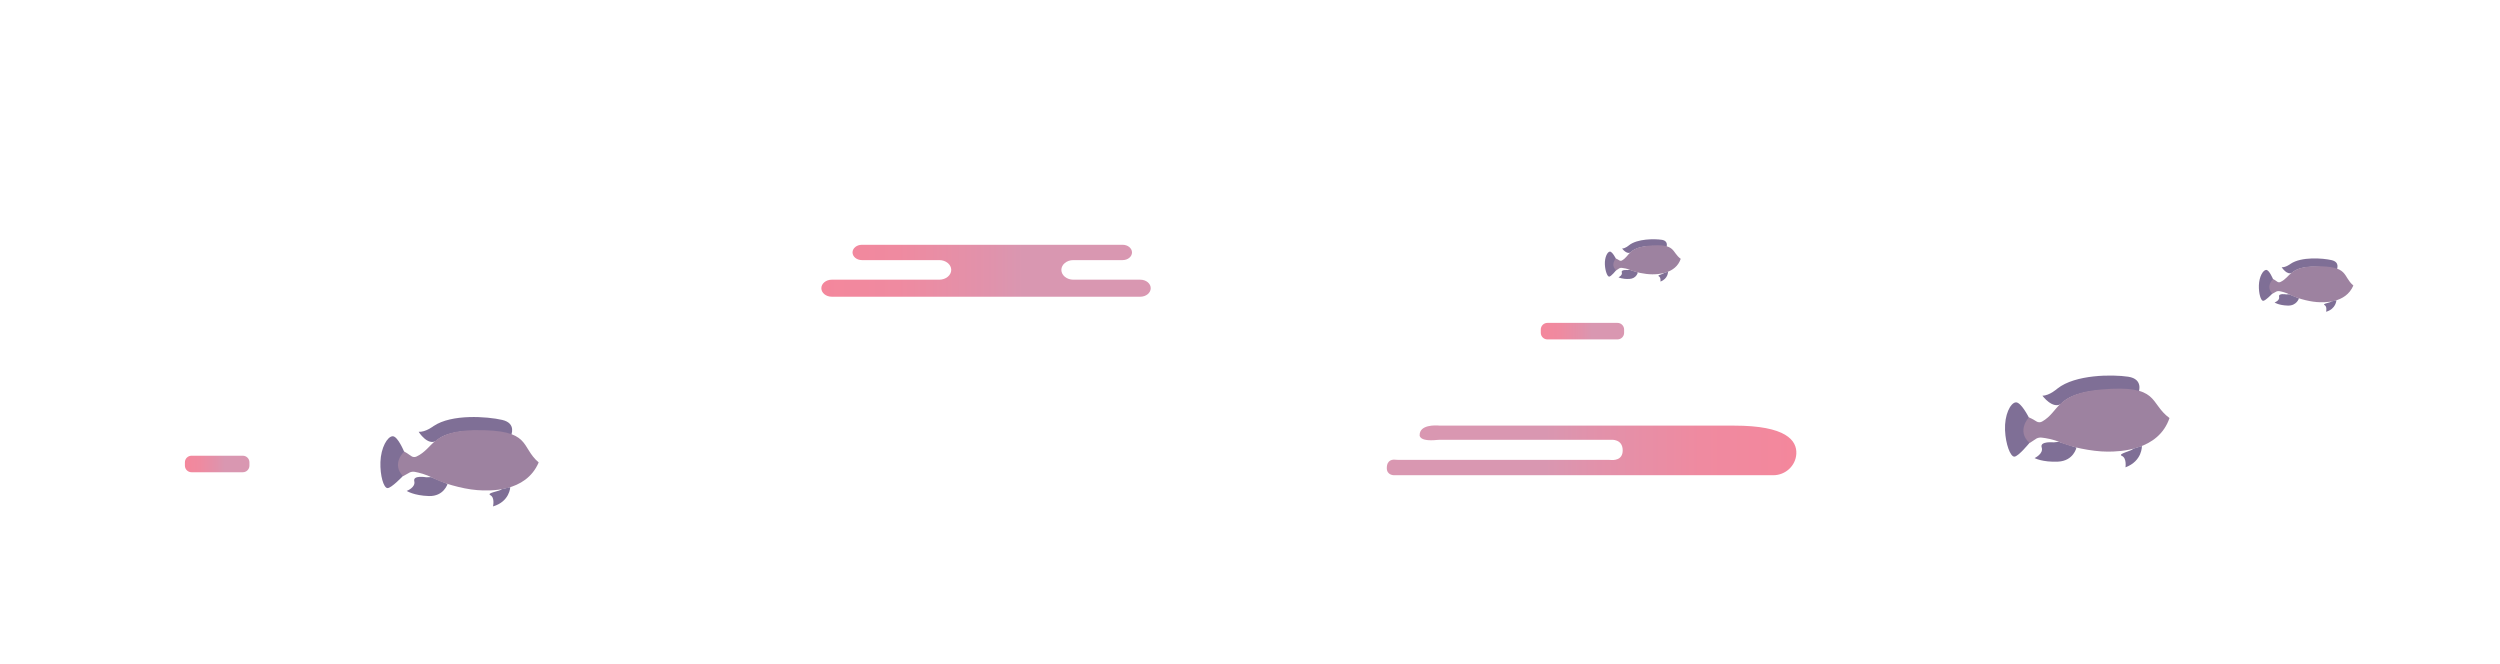<?xml version="1.0" encoding="utf-8"?>
<!-- Generator: Adobe Illustrator 23.1.0, SVG Export Plug-In . SVG Version: 6.00 Build 0)  -->
<svg version="1.1" xmlns="http://www.w3.org/2000/svg" xmlns:xlink="http://www.w3.org/1999/xlink" x="0px" y="0px"
	 viewBox="0 0 1899.26 504.51" style="enable-background:new 0 0 1899.26 504.51;" xml:space="preserve">
<style type="text/css">
	.st0{clip-path:url(#SVGID_1_);fill:url(#SVGID_2_);}
	.st1{clip-path:url(#SVGID_3_);fill:url(#SVGID_4_);}
	.st2{clip-path:url(#SVGID_6_);fill:url(#SVGID_8_);}
	.st3{clip-path:url(#SVGID_9_);fill:url(#SVGID_10_);}
	.st4{clip-path:url(#SVGID_11_);fill:url(#SVGID_12_);}
	.st5{clip-path:url(#SVGID_13_);fill:url(#SVGID_14_);}
	.st6{clip-path:url(#SVGID_15_);fill:#EFB9BE;}
	.st7{clip-path:url(#SVGID_15_);fill:#D65464;}
	.st8{clip-path:url(#SVGID_15_);fill:none;}
	.st9{clip-path:url(#SVGID_15_);}
	.st10{fill:#705E6C;}
	.st11{fill:#5E505B;}
	.st12{fill:#5D4A58;}
	.st13{fill:#5B555A;}
	.st14{fill:#877483;}
	.st15{fill:#493A46;}
	.st16{fill:#514251;}
	.st17{fill:#837084;}
	.st18{fill:#463B47;}
	.st19{fill:#39313A;}
	.st20{fill:#4D444F;}
	.st21{fill:url(#SVGID_20_);}
	.st22{fill:#D8BFD5;}
	.st23{fill:#A794AA;}
	.st24{fill:#BCA7C1;}
	.st25{fill:url(#SVGID_21_);}
	.st26{fill:#DBB9D8;}
	.st27{fill:#51434E;}
	.st28{fill:#47383F;}
	.st29{clip-path:url(#SVGID_15_);fill:#1B1464;}
	.st30{opacity:0.58;clip-path:url(#SVGID_15_);fill:#F2D6D9;}
	.st31{clip-path:url(#SVGID_23_);fill:url(#SVGID_24_);}
	.st32{clip-path:url(#SVGID_23_);}
	.st33{fill:#FFFFFF;}
	.st34{opacity:0.56;fill:url(#SVGID_26_);}
	.st35{fill:#9E8592;}
	.st36{fill:url(#SVGID_27_);}
	.st37{fill:url(#SVGID_29_);}
	.st38{fill:url(#SVGID_30_);}
	.st39{opacity:0.59;fill:url(#SVGID_32_);}
	.st40{fill:#8894A9;}
	.st41{opacity:0.21;fill:#FFFFFF;}
	.st42{opacity:0.34;fill:#FFFFFF;}
	.st43{fill:url(#SVGID_33_);}
	.st44{opacity:0.75;fill:url(#SVGID_35_);}
	.st45{fill:#FDD3BB;}
	.st46{fill:#D65464;}
	.st47{fill:#7F6F96;}
	.st48{opacity:0.31;fill:url(#SVGID_37_);}
	.st49{opacity:0.46;fill:#FFFFFF;}
	.st50{fill:#9195AD;}
	.st51{opacity:0.31;fill:url(#SVGID_38_);}
	.st52{fill:#7F5F55;}
	.st53{fill:#9EBC53;}
	.st54{fill:#B3D159;}
	.st55{opacity:0.11;fill:url(#SVGID_39_);}
	.st56{fill:none;}
	.st57{fill:#D66268;}
	.st58{fill:#EFD8CE;}
	.st59{opacity:0.31;fill:url(#SVGID_40_);}
	.st60{opacity:0.31;fill:url(#SVGID_41_);}
	.st61{opacity:0.31;fill:url(#SVGID_42_);}
	.st62{opacity:0.31;fill:url(#SVGID_43_);}
	.st63{opacity:0.31;fill:url(#SVGID_44_);}
	.st64{opacity:0.31;fill:url(#SVGID_45_);}
	.st65{fill:#8DA5C6;}
	.st66{opacity:0.31;fill:url(#SVGID_46_);}
	.st67{opacity:0.31;fill:url(#SVGID_47_);}
	.st68{opacity:0.31;fill:url(#SVGID_48_);}
	.st69{opacity:0.31;fill:url(#SVGID_49_);}
	.st70{opacity:0.31;fill:url(#SVGID_50_);}
	.st71{opacity:0.31;fill:url(#SVGID_51_);}
	.st72{opacity:0.31;fill:url(#SVGID_52_);}
	.st73{opacity:0.31;fill:url(#SVGID_53_);}
	.st74{opacity:0.31;fill:url(#SVGID_54_);}
	.st75{opacity:0.31;fill:url(#SVGID_55_);}
	.st76{opacity:0.31;fill:url(#SVGID_56_);}
	.st77{opacity:0.31;fill:url(#SVGID_57_);}
	.st78{opacity:0.31;fill:url(#SVGID_58_);}
	.st79{opacity:0.31;fill:url(#SVGID_59_);}
	.st80{opacity:0.31;fill:url(#SVGID_60_);}
	.st81{opacity:0.31;fill:url(#SVGID_61_);}
	.st82{opacity:0.31;fill:url(#SVGID_62_);}
	.st83{opacity:0.31;fill:url(#SVGID_63_);}
	.st84{opacity:0.31;fill:url(#SVGID_64_);}
	.st85{opacity:0.31;fill:url(#SVGID_65_);}
	.st86{opacity:0.31;fill:url(#SVGID_66_);}
	.st87{opacity:0.31;fill:url(#SVGID_67_);}
	.st88{opacity:0.31;fill:url(#SVGID_68_);}
	.st89{opacity:0.31;fill:url(#SVGID_69_);}
	.st90{opacity:0.31;fill:url(#SVGID_70_);}
	.st91{opacity:0.31;fill:url(#SVGID_71_);}
	.st92{opacity:0.31;fill:url(#SVGID_72_);}
	.st93{opacity:0.31;fill:url(#SVGID_73_);}
	.st94{opacity:0.31;fill:url(#SVGID_74_);}
	.st95{opacity:0.31;fill:url(#SVGID_75_);}
	.st96{opacity:0.31;fill:url(#SVGID_76_);}
	.st97{opacity:0.31;fill:url(#SVGID_77_);}
	.st98{opacity:0.31;fill:url(#SVGID_78_);}
	.st99{opacity:0.31;fill:url(#SVGID_79_);}
	.st100{opacity:0.31;fill:url(#SVGID_80_);}
	.st101{opacity:0.31;fill:url(#SVGID_81_);}
	.st102{opacity:0.31;fill:url(#SVGID_82_);}
	.st103{opacity:0.31;fill:url(#SVGID_83_);}
	.st104{opacity:0.31;fill:url(#SVGID_84_);}
	.st105{opacity:0.31;fill:url(#SVGID_85_);}
	.st106{opacity:0.31;fill:url(#SVGID_86_);}
	.st107{opacity:0.31;fill:url(#SVGID_87_);}
	.st108{opacity:0.31;fill:url(#SVGID_88_);}
	.st109{opacity:0.31;fill:url(#SVGID_89_);}
	.st110{opacity:0.31;fill:url(#SVGID_90_);}
	.st111{opacity:0.31;fill:url(#SVGID_91_);}
	.st112{opacity:0.31;fill:url(#SVGID_92_);}
	.st113{opacity:0.31;fill:url(#SVGID_93_);}
	.st114{opacity:0.31;fill:url(#SVGID_94_);}
	.st115{opacity:0.31;fill:url(#SVGID_95_);}
	.st116{opacity:0.31;fill:url(#SVGID_96_);}
	.st117{opacity:0.31;fill:url(#SVGID_97_);}
	.st118{opacity:0.31;fill:url(#SVGID_98_);}
	.st119{opacity:0.31;fill:url(#SVGID_99_);}
	.st120{opacity:0.31;fill:url(#SVGID_100_);}
	.st121{opacity:0.31;fill:url(#SVGID_101_);}
	.st122{opacity:0.31;fill:url(#SVGID_102_);}
	.st123{opacity:0.31;fill:url(#SVGID_103_);}
	.st124{opacity:0.31;fill:url(#SVGID_104_);}
	.st125{opacity:0.31;fill:url(#SVGID_105_);}
	.st126{opacity:0.31;fill:url(#SVGID_106_);}
	.st127{opacity:0.31;fill:url(#SVGID_107_);}
	.st128{opacity:0.31;fill:url(#SVGID_108_);}
	.st129{opacity:0.31;fill:url(#SVGID_109_);}
	.st130{opacity:0.31;fill:url(#SVGID_110_);}
	.st131{opacity:0.31;fill:url(#SVGID_111_);}
	.st132{opacity:0.31;fill:url(#SVGID_112_);}
	.st133{opacity:0.31;fill:url(#SVGID_113_);}
	.st134{opacity:0.31;fill:url(#SVGID_114_);}
	.st135{opacity:0.31;fill:url(#SVGID_115_);}
	.st136{opacity:0.31;fill:url(#SVGID_116_);}
	.st137{opacity:0.31;fill:url(#SVGID_117_);}
	.st138{opacity:0.31;fill:url(#SVGID_118_);}
	.st139{opacity:0.31;fill:url(#SVGID_119_);}
	.st140{opacity:0.31;fill:url(#SVGID_120_);}
	.st141{opacity:0.31;fill:url(#SVGID_121_);}
	.st142{opacity:0.31;fill:url(#SVGID_122_);}
	.st143{fill:#FECC8F;}
	.st144{opacity:0.31;fill:url(#SVGID_123_);}
	.st145{opacity:0.31;fill:url(#SVGID_124_);}
	.st146{opacity:0.31;fill:url(#SVGID_125_);}
	.st147{opacity:0.31;fill:url(#SVGID_126_);}
	.st148{opacity:0.31;fill:url(#SVGID_127_);}
	.st149{opacity:0.31;fill:url(#SVGID_128_);}
	.st150{opacity:0.31;fill:url(#SVGID_129_);}
	.st151{opacity:0.31;fill:url(#SVGID_130_);}
	.st152{opacity:0.31;fill:url(#SVGID_131_);}
	.st153{opacity:0.31;fill:url(#SVGID_132_);}
	.st154{opacity:0.31;fill:url(#SVGID_133_);}
	.st155{opacity:0.31;fill:url(#SVGID_134_);}
	.st156{opacity:0.31;fill:url(#SVGID_135_);}
	.st157{opacity:0.31;fill:url(#SVGID_136_);}
	.st158{opacity:0.31;fill:url(#SVGID_137_);}
	.st159{opacity:0.31;fill:url(#SVGID_138_);}
	.st160{opacity:0.31;fill:url(#SVGID_139_);}
	.st161{opacity:0.31;fill:url(#SVGID_140_);}
	.st162{opacity:0.31;fill:url(#SVGID_141_);}
	.st163{opacity:0.31;fill:url(#SVGID_142_);}
	.st164{opacity:0.31;fill:url(#SVGID_143_);}
	.st165{opacity:0.31;fill:url(#SVGID_144_);}
	.st166{opacity:0.31;fill:url(#SVGID_145_);}
	.st167{opacity:0.31;fill:url(#SVGID_146_);}
	.st168{opacity:0.31;fill:url(#SVGID_147_);}
	.st169{opacity:0.31;fill:url(#SVGID_148_);}
	.st170{opacity:0.31;fill:url(#SVGID_149_);}
	.st171{opacity:0.31;fill:url(#SVGID_150_);}
	.st172{opacity:0.31;fill:url(#SVGID_151_);}
	.st173{opacity:0.31;fill:url(#SVGID_152_);}
	.st174{opacity:0.31;fill:url(#SVGID_153_);}
	.st175{opacity:0.31;fill:url(#SVGID_154_);}
	.st176{opacity:0.31;fill:url(#SVGID_155_);}
	.st177{opacity:0.31;fill:url(#SVGID_156_);}
	.st178{opacity:0.31;fill:url(#SVGID_157_);}
	.st179{opacity:0.31;fill:url(#SVGID_158_);}
	.st180{opacity:0.31;fill:url(#SVGID_159_);}
	.st181{opacity:0.31;fill:url(#SVGID_160_);}
	.st182{opacity:0.31;fill:url(#SVGID_161_);}
	.st183{opacity:0.31;fill:url(#SVGID_162_);}
	.st184{opacity:0.31;fill:url(#SVGID_163_);}
	.st185{opacity:0.31;fill:url(#SVGID_164_);}
	.st186{opacity:0.31;fill:url(#SVGID_165_);}
	.st187{opacity:0.31;fill:url(#SVGID_166_);}
	.st188{opacity:0.31;fill:url(#SVGID_167_);}
	.st189{opacity:0.31;fill:url(#SVGID_168_);}
	.st190{opacity:0.31;fill:url(#SVGID_169_);}
	.st191{opacity:0.31;fill:url(#SVGID_170_);}
	.st192{opacity:0.31;fill:url(#SVGID_171_);}
	.st193{opacity:0.31;fill:url(#SVGID_172_);}
	.st194{opacity:0.31;fill:url(#SVGID_173_);}
	.st195{opacity:0.31;fill:url(#SVGID_174_);}
	.st196{opacity:0.31;fill:url(#SVGID_175_);}
	.st197{opacity:0.31;fill:url(#SVGID_176_);}
	.st198{opacity:0.31;fill:url(#SVGID_177_);}
	.st199{opacity:0.31;fill:url(#SVGID_178_);}
	.st200{opacity:0.31;fill:url(#SVGID_179_);}
	.st201{opacity:0.31;fill:url(#SVGID_180_);}
	.st202{opacity:0.31;fill:url(#SVGID_181_);}
	.st203{opacity:0.31;fill:url(#SVGID_182_);}
	.st204{opacity:0.31;fill:url(#SVGID_183_);}
	.st205{opacity:0.31;fill:url(#SVGID_184_);}
	.st206{opacity:0.31;fill:url(#SVGID_185_);}
	.st207{opacity:0.31;fill:url(#SVGID_186_);}
	.st208{opacity:0.31;fill:url(#SVGID_187_);}
	.st209{opacity:0.31;fill:url(#SVGID_188_);}
	.st210{opacity:0.31;fill:url(#SVGID_189_);}
	.st211{opacity:0.31;fill:url(#SVGID_190_);}
	.st212{opacity:0.31;fill:url(#SVGID_191_);}
	.st213{opacity:0.31;fill:url(#SVGID_192_);}
	.st214{opacity:0.31;fill:url(#SVGID_193_);}
	.st215{opacity:0.31;fill:url(#SVGID_194_);}
	.st216{opacity:0.31;fill:url(#SVGID_195_);}
	.st217{opacity:0.31;fill:url(#SVGID_196_);}
	.st218{opacity:0.31;fill:url(#SVGID_197_);}
	.st219{opacity:0.31;fill:url(#SVGID_198_);}
	.st220{opacity:0.31;fill:url(#SVGID_199_);}
	.st221{opacity:0.31;fill:url(#SVGID_200_);}
	.st222{opacity:0.31;fill:url(#SVGID_201_);}
	.st223{opacity:0.31;fill:url(#SVGID_202_);}
	.st224{opacity:0.31;fill:url(#SVGID_203_);}
	.st225{opacity:0.31;fill:url(#SVGID_204_);}
	.st226{opacity:0.31;fill:url(#SVGID_205_);}
	.st227{opacity:0.31;fill:url(#SVGID_206_);}
	.st228{opacity:0.31;fill:url(#SVGID_207_);}
	.st229{opacity:0.31;fill:url(#SVGID_208_);}
	.st230{opacity:0.31;fill:url(#SVGID_209_);}
	.st231{opacity:0.31;fill:url(#SVGID_210_);}
	.st232{opacity:0.31;fill:url(#SVGID_211_);}
	.st233{opacity:0.31;fill:url(#SVGID_212_);}
	.st234{opacity:0.31;fill:url(#SVGID_213_);}
	.st235{opacity:0.31;fill:url(#SVGID_214_);}
	.st236{opacity:0.31;fill:url(#SVGID_215_);}
	.st237{opacity:0.31;fill:url(#SVGID_216_);}
	.st238{opacity:0.31;fill:url(#SVGID_217_);}
	.st239{opacity:0.31;fill:url(#SVGID_218_);}
	.st240{opacity:0.31;fill:url(#SVGID_219_);}
	.st241{opacity:0.31;fill:url(#SVGID_220_);}
	.st242{opacity:0.31;fill:url(#SVGID_221_);}
	.st243{opacity:0.31;fill:url(#SVGID_222_);}
	.st244{opacity:0.31;fill:url(#SVGID_223_);}
	.st245{opacity:0.31;fill:url(#SVGID_224_);}
	.st246{opacity:0.31;fill:url(#SVGID_225_);}
	.st247{opacity:0.31;fill:url(#SVGID_226_);}
	.st248{opacity:0.31;fill:url(#SVGID_227_);}
	.st249{opacity:0.31;fill:url(#SVGID_228_);}
	.st250{opacity:0.31;fill:url(#SVGID_229_);}
	.st251{opacity:0.31;fill:url(#SVGID_230_);}
	.st252{opacity:0.31;fill:url(#SVGID_231_);}
	.st253{opacity:0.31;fill:url(#SVGID_232_);}
	.st254{opacity:0.31;fill:url(#SVGID_233_);}
	.st255{opacity:0.31;fill:url(#SVGID_234_);}
	.st256{opacity:0.31;fill:url(#SVGID_235_);}
	.st257{opacity:0.31;fill:url(#SVGID_236_);}
	.st258{opacity:0.31;fill:url(#SVGID_237_);}
	.st259{opacity:0.31;fill:url(#SVGID_238_);}
	.st260{opacity:0.31;fill:url(#SVGID_239_);}
	.st261{opacity:0.31;fill:url(#SVGID_240_);}
	.st262{opacity:0.31;fill:url(#SVGID_241_);}
	.st263{opacity:0.31;fill:url(#SVGID_242_);}
	.st264{opacity:0.31;fill:url(#SVGID_243_);}
	.st265{opacity:0.31;fill:url(#SVGID_244_);}
	.st266{opacity:0.31;fill:url(#SVGID_245_);}
	.st267{opacity:0.31;fill:url(#SVGID_246_);}
	.st268{opacity:0.31;fill:url(#SVGID_247_);}
	.st269{opacity:0.31;fill:url(#SVGID_248_);}
	.st270{opacity:0.31;fill:url(#SVGID_249_);}
	.st271{opacity:0.31;fill:url(#SVGID_250_);}
	.st272{opacity:0.31;fill:url(#SVGID_251_);}
	.st273{opacity:0.11;fill:url(#SVGID_252_);}
	.st274{opacity:0.11;fill:url(#SVGID_253_);}
	.st275{opacity:0.11;fill:url(#SVGID_254_);}
	.st276{opacity:0.11;fill:url(#SVGID_255_);}
	.st277{clip-path:url(#SVGID_256_);fill:url(#SVGID_257_);}
	.st278{fill:url(#SVGID_259_);}
	.st279{fill:#EFB9BE;}
	.st280{fill:url(#SVGID_261_);}
	.st281{clip-path:url(#SVGID_263_);fill:url(#SVGID_265_);}
	.st282{clip-path:url(#SVGID_263_);}
	.st283{fill:url(#SVGID_266_);}
	.st284{fill:url(#SVGID_267_);}
	.st285{fill:url(#SVGID_269_);}
	.st286{fill:url(#SVGID_270_);}
	.st287{fill:url(#SVGID_271_);}
	.st288{fill:#F9DABB;}
	.st289{fill:#F14950;}
	.st290{fill:#DD4551;}
	.st291{fill:#C1272D;}
	.st292{fill:#E5AD88;}
	.st293{fill:none;stroke:#6398A8;stroke-width:5.645;stroke-miterlimit:10;}
	.st294{fill:none;stroke:#6398A8;stroke-width:5.812;stroke-miterlimit:10;}
	.st295{fill:none;stroke:#6398A8;stroke-width:2.822;stroke-miterlimit:10;}
	.st296{fill:#6398A8;}
	.st297{fill:#EAC38C;}
	.st298{fill:none;stroke:#6398A8;stroke-width:3.528;stroke-miterlimit:10;}
	.st299{fill:#F9D395;}
	.st300{fill:#91DFE5;}
	.st301{fill:#FEF2E4;}
	.st302{fill:#DD4551;stroke:#DD4551;stroke-width:4.79;stroke-miterlimit:10;}
	.st303{fill:#FEF2E4;stroke:#6666CC;stroke-width:3.663;stroke-miterlimit:10;}
	.st304{fill:#E0A882;}
	.st305{opacity:0.62;fill:#FFFFFF;}
	.st306{fill:#FCECDE;}
	.st307{fill:url(#SVGID_272_);}
	.st308{fill:url(#SVGID_273_);}
	.st309{fill:url(#SVGID_274_);}
	.st310{fill:url(#SVGID_275_);}
	.st311{fill:url(#SVGID_276_);}
	.st312{opacity:0.71;fill:#FFFFFF;}
	.st313{opacity:0.64;fill:#FFFFFF;}
	.st314{fill:#CC9D7D;}
	.st315{fill:#F4B07D;}
	.st316{fill:#F9C193;}
	.st317{fill:#F9CE95;}
	.st318{fill:none;stroke:#FEF2E4;stroke-width:2.41;stroke-miterlimit:10;}
	.st319{fill:none;stroke:#FEF2E4;stroke-width:1.205;stroke-miterlimit:10;}
	.st320{fill:#FCF9D2;}
	.st321{fill:url(#SVGID_277_);}
	.st322{fill:url(#SVGID_278_);}
	.st323{fill:url(#SVGID_279_);}
	.st324{fill:#D5B670;}
	.st325{fill:url(#SVGID_280_);}
	.st326{fill:url(#SVGID_281_);}
	.st327{fill:#50685C;}
	.st328{fill:#F2F2F2;}
	.st329{fill:#CCCCCC;}
	.st330{fill:#311527;}
	.st331{fill:url(#SVGID_282_);}
	.st332{fill:url(#SVGID_283_);}
	.st333{fill:url(#SVGID_284_);}
	.st334{fill:url(#SVGID_285_);}
	.st335{fill:url(#SVGID_286_);}
	.st336{fill:url(#SVGID_287_);}
	.st337{fill:#CC665C;}
	.st338{fill:#A05C55;}
	.st339{fill:#413A4F;}
	.st340{fill:#D3AA62;}
	.st341{opacity:0.18;fill:#413A4F;}
	.st342{fill:#C9524C;}
	.st343{fill:url(#SVGID_288_);}
	.st344{fill:#CD9C3B;}
	.st345{fill:#474156;}
	.st346{opacity:0.25;}
	.st347{fill:#AC4B3E;}
	.st348{fill:#BF5645;}
	.st349{fill:#D3AA63;}
	.st350{opacity:0.18;}
	.st351{fill:#843A35;}
	.st352{fill:url(#SVGID_289_);}
	.st353{fill:url(#SVGID_290_);}
	.st354{clip-path:url(#SVGID_291_);fill:url(#SVGID_292_);}
	.st355{clip-path:url(#SVGID_291_);}
	.st356{fill:url(#SVGID_293_);}
	.st357{opacity:0.53;fill:url(#SVGID_294_);}
	.st358{opacity:0.53;fill:url(#SVGID_295_);}
	.st359{opacity:0.53;}
	.st360{fill:url(#SVGID_296_);}
	.st361{fill:#B58D76;}
	.st362{fill:#525B52;}
	.st363{fill:#E8E8D6;}
	.st364{fill:#C97378;}
	.st365{opacity:0.18;fill:#6874D6;}
	.st366{fill:#FFEB99;}
	.st367{fill:none;stroke:#C97378;stroke-width:7.316;stroke-linecap:round;stroke-linejoin:round;stroke-miterlimit:10;}
	.st368{fill:#E8E8D6;stroke:#C97378;stroke-width:2.744;stroke-miterlimit:10;}
	.st369{fill:#F7EAC4;}
	.st370{fill:#FFCFCF;}
	.st371{opacity:0.81;}
	.st372{opacity:0.74;}
	.st373{fill:none;stroke:#6B7F6E;stroke-width:7.316;stroke-linecap:round;stroke-linejoin:round;stroke-miterlimit:10;}
	.st374{fill:#C2CCB0;}
	.st375{fill:#A2B286;}
	.st376{fill:none;stroke:#FFFFFF;stroke-width:0.914;stroke-miterlimit:10;}
	.st377{fill:none;stroke:#C97378;stroke-width:2.744;stroke-miterlimit:10;}
	.st378{fill:none;stroke:#FFFFFF;stroke-width:1.829;stroke-miterlimit:10;}
	.st379{fill:#E9F2D1;}
	.st380{fill:#6B7F6E;}
	.st381{fill:#E2EFF7;}
	.st382{fill:none;stroke:#C69254;stroke-width:3.658;stroke-miterlimit:10;}
	.st383{fill:none;stroke:#C69254;stroke-width:3.658;stroke-linecap:round;stroke-miterlimit:10;}
	.st384{fill:#7A523F;}
	.st385{fill:#9ACA98;}
	.st386{fill:#6B5A39;}
	.st387{fill:url(#SVGID_297_);}
	.st388{fill:#CD3134;}
	.st389{fill:#4F463F;}
	.st390{opacity:0.69;fill:#FFFFFF;}
	.st391{opacity:0.85;fill:url(#SVGID_298_);}
	.st392{opacity:0.5;fill:#C49841;}
	.st393{opacity:0.5;fill:#FFFFFF;}
	.st394{fill:#FBECB3;}
	.st395{fill:#F4D087;}
	.st396{fill:url(#SVGID_299_);}
	.st397{fill:#C49841;}
	.st398{fill:url(#SVGID_300_);}
	.st399{opacity:0.76;fill:#FFFFFF;}
	.st400{opacity:0.72;fill:#FFFFFF;}
	.st401{fill:#4D5B36;}
	.st402{fill:#687C4A;}
	.st403{fill:#F49160;}
	.st404{fill:url(#SVGID_301_);}
	.st405{fill:#6C3D1F;}
	.st406{fill:#FFF0CF;}
	.st407{fill:#AE2127;}
	.st408{fill:#302829;}
	.st409{fill:#DDCFB3;}
	.st410{fill:#EAD9CA;}
	.st411{fill:#AF9680;}
	.st412{clip-path:url(#SVGID_303_);fill:#394422;}
	.st413{fill:#F1957C;}
	.st414{opacity:0.57;fill:#FFFFFF;}
	.st415{opacity:0.57;}
	.st416{fill:#F3F3FF;}
	.st417{fill:#E4DEDB;}
	.st418{fill:#01796F;}
	.st419{fill:#F5F4F2;}
	.st420{fill:#54352D;}
	.st421{fill:#333330;}
	.st422{fill:#282825;}
	.st423{opacity:0.6;clip-path:url(#SVGID_305_);fill:#B1B1E5;}
	.st424{opacity:0.69;fill:url(#SVGID_306_);}
	.st425{opacity:0.69;fill:url(#SVGID_307_);}
	.st426{opacity:0.6;fill:#B1B1E5;}
	.st427{fill:#D0C5A5;}
	.st428{fill:#FAF4B6;}
	.st429{fill:#928171;}
	.st430{opacity:0.78;}
	.st431{fill:url(#SVGID_308_);}
	.st432{opacity:0.79;fill:#AEBDD1;}
	.st433{fill:#6161E0;}
	.st434{fill:#ED3F37;}
	.st435{fill:#6E5346;}
	.st436{fill:#FFD101;}
	.st437{fill:#F3AA10;}
	.st438{fill:#FDF7F7;}
	.st439{fill:#46AB9B;}
	.st440{fill:#CC454B;}
	.st441{fill:#CF0101;}
	.st442{opacity:0.4;fill:#DD4551;}
	.st443{clip-path:url(#SVGID_310_);fill:#A1D6CC;}
	.st444{clip-path:url(#SVGID_310_);fill:url(#SVGID_311_);}
	.st445{clip-path:url(#SVGID_310_);fill:none;}
	.st446{clip-path:url(#SVGID_310_);}
	.st447{fill:url(#SVGID_312_);}
	.st448{fill:url(#SVGID_313_);}
	.st449{clip-path:url(#SVGID_310_);fill:url(#SVGID_314_);}
	.st450{clip-path:url(#SVGID_310_);fill:url(#SVGID_315_);}
	.st451{clip-path:url(#SVGID_310_);fill:url(#SVGID_316_);}
	.st452{clip-path:url(#SVGID_310_);fill:url(#SVGID_317_);}
	.st453{clip-path:url(#SVGID_310_);fill:url(#SVGID_318_);}
	.st454{clip-path:url(#SVGID_310_);fill:url(#SVGID_319_);}
	.st455{clip-path:url(#SVGID_310_);fill:url(#SVGID_320_);}
	.st456{clip-path:url(#SVGID_310_);fill:url(#SVGID_321_);}
	.st457{clip-path:url(#SVGID_310_);fill:#FFFFFF;}
	.st458{opacity:0.6;clip-path:url(#SVGID_310_);fill:#FFFFFF;}
	.st459{clip-path:url(#SVGID_310_);fill:url(#SVGID_322_);}
	.st460{opacity:0.5;clip-path:url(#SVGID_310_);fill:#FFFFFF;}
	.st461{clip-path:url(#SVGID_310_);fill:url(#SVGID_323_);}
	.st462{clip-path:url(#SVGID_310_);fill:url(#SVGID_324_);}
	.st463{clip-path:url(#SVGID_310_);fill:url(#SVGID_325_);}
	.st464{clip-path:url(#SVGID_310_);fill:url(#SVGID_326_);}
	.st465{clip-path:url(#SVGID_310_);fill:#C9A172;}
	.st466{clip-path:url(#SVGID_310_);fill:url(#SVGID_327_);}
	.st467{opacity:0.63;clip-path:url(#SVGID_310_);fill:url(#SVGID_328_);}
	.st468{fill:#C98557;}
	.st469{fill:#F2A56F;}
	.st470{fill:#C9A172;}
	.st471{fill:none;stroke:#F2A56F;stroke-width:4.005;stroke-miterlimit:10;}
	.st472{fill:none;stroke:#C9A172;stroke-width:2.002;stroke-miterlimit:10;}
	.st473{fill:none;stroke:#FFFFFF;stroke-width:6.007;stroke-miterlimit:10;}
	.st474{fill:#D1E5D3;}
	.st475{fill:#B1AA80;}
	.st476{fill:none;stroke:#D1E5D3;stroke-width:4.005;stroke-miterlimit:10;}
	.st477{clip-path:url(#SVGID_330_);fill:url(#SVGID_331_);}
	.st478{clip-path:url(#SVGID_330_);fill:url(#SVGID_332_);}
	.st479{clip-path:url(#SVGID_330_);fill:url(#SVGID_333_);}
	.st480{clip-path:url(#SVGID_330_);}
	.st481{clip-path:url(#SVGID_330_);fill:none;}
	.st482{clip-path:url(#SVGID_330_);fill:url(#SVGID_334_);}
	.st483{clip-path:url(#SVGID_330_);fill:#F2A56F;}
	.st484{clip-path:url(#SVGID_330_);fill:#C9A172;}
	.st485{clip-path:url(#SVGID_330_);fill:#FFFFFF;}
	.st486{opacity:0.5;clip-path:url(#SVGID_330_);fill:#FFFFFF;}
	.st487{clip-path:url(#SVGID_330_);fill:url(#SVGID_335_);}
	.st488{clip-path:url(#SVGID_330_);fill:url(#SVGID_336_);}
	.st489{clip-path:url(#SVGID_330_);fill:url(#SVGID_337_);}
	.st490{clip-path:url(#SVGID_330_);fill:url(#SVGID_338_);}
	.st491{fill:url(#SVGID_339_);}
	.st492{fill:none;stroke:#C69254;stroke-width:6.057;stroke-miterlimit:10;}
	.st493{fill:none;stroke:#C69254;stroke-width:6.057;stroke-linecap:round;stroke-miterlimit:10;}
	.st494{opacity:0.5;fill:#EFE6DF;}
	.st495{fill:#EFE6DF;}
	.st496{fill:url(#SVGID_340_);}
	.st497{fill:url(#SVGID_341_);}
	.st498{fill:url(#SVGID_342_);}
	.st499{fill:#18522A;}
	.st500{fill:#B3721B;}
	.st501{fill:#15381E;}
	.st502{fill:#DDD0C4;}
	.st503{fill:#1D2A2D;}
	.st504{fill:#551721;}
	.st505{fill:#2D515D;}
	.st506{fill:#CF9F68;}
	.st507{fill:#376235;}
	.st508{fill:#D49F6A;}
	.st509{fill:#B6D39E;}
	.st510{fill:#A7BCA3;}
	.st511{fill:#100906;}
	.st512{fill:#9E9E8A;}
	.st513{fill:#353631;}
	.st514{fill:#C7DCC9;}
	.st515{fill:#DBC3A2;}
	.st516{fill:#F0F0F0;}
	.st517{fill:#2F3029;}
	.st518{fill:#0074BF;}
	.st519{fill:#E5E5E5;}
	.st520{fill:url(#SVGID_343_);}
	.st521{fill:url(#SVGID_344_);}
	.st522{fill:url(#SVGID_345_);}
	.st523{fill:url(#SVGID_346_);}
	.st524{fill:url(#SVGID_347_);}
	.st525{fill:url(#SVGID_348_);}
	.st526{fill:url(#SVGID_349_);}
	.st527{opacity:0.25;fill:url(#SVGID_350_);}
	.st528{fill:#68666D;}
	.st529{opacity:0.11;fill:url(#SVGID_351_);}
	.st530{fill:url(#SVGID_352_);}
	.st531{fill:#F395A6;}
	.st532{opacity:0.56;fill:url(#SVGID_353_);}
	.st533{fill:url(#SVGID_354_);}
	.st534{fill:url(#SVGID_355_);}
	.st535{fill:url(#SVGID_356_);}
	.st536{fill:url(#SVGID_357_);}
	.st537{opacity:0.75;fill:url(#SVGID_358_);}
	.st538{opacity:0.31;fill:url(#SVGID_359_);}
	.st539{opacity:0.11;fill:url(#SVGID_360_);}
	.st540{opacity:0.31;fill:url(#SVGID_361_);}
	.st541{opacity:0.31;fill:url(#SVGID_362_);}
	.st542{opacity:0.31;fill:url(#SVGID_363_);}
	.st543{opacity:0.31;fill:url(#SVGID_364_);}
	.st544{opacity:0.31;fill:url(#SVGID_365_);}
	.st545{opacity:0.31;fill:url(#SVGID_366_);}
	.st546{opacity:0.31;fill:url(#SVGID_367_);}
	.st547{opacity:0.31;fill:url(#SVGID_368_);}
	.st548{opacity:0.31;fill:url(#SVGID_369_);}
	.st549{opacity:0.31;fill:url(#SVGID_370_);}
	.st550{opacity:0.31;fill:url(#SVGID_371_);}
	.st551{opacity:0.31;fill:url(#SVGID_372_);}
	.st552{opacity:0.31;fill:url(#SVGID_373_);}
	.st553{opacity:0.31;fill:url(#SVGID_374_);}
	.st554{opacity:0.31;fill:url(#SVGID_375_);}
	.st555{opacity:0.31;fill:url(#SVGID_376_);}
	.st556{opacity:0.31;fill:url(#SVGID_377_);}
	.st557{opacity:0.31;fill:url(#SVGID_378_);}
	.st558{opacity:0.31;fill:url(#SVGID_379_);}
	.st559{opacity:0.31;fill:url(#SVGID_380_);}
	.st560{opacity:0.31;fill:url(#SVGID_381_);}
	.st561{opacity:0.31;fill:url(#SVGID_382_);}
	.st562{opacity:0.31;fill:url(#SVGID_383_);}
	.st563{opacity:0.31;fill:url(#SVGID_384_);}
	.st564{opacity:0.31;fill:url(#SVGID_385_);}
	.st565{opacity:0.31;fill:url(#SVGID_386_);}
	.st566{opacity:0.31;fill:url(#SVGID_387_);}
	.st567{opacity:0.31;fill:url(#SVGID_388_);}
	.st568{opacity:0.31;fill:url(#SVGID_389_);}
	.st569{opacity:0.31;fill:url(#SVGID_390_);}
	.st570{opacity:0.31;fill:url(#SVGID_391_);}
	.st571{opacity:0.31;fill:url(#SVGID_392_);}
	.st572{opacity:0.31;fill:url(#SVGID_393_);}
	.st573{opacity:0.31;fill:url(#SVGID_394_);}
	.st574{opacity:0.31;fill:url(#SVGID_395_);}
	.st575{opacity:0.31;fill:url(#SVGID_396_);}
	.st576{opacity:0.31;fill:url(#SVGID_397_);}
	.st577{opacity:0.31;fill:url(#SVGID_398_);}
	.st578{opacity:0.31;fill:url(#SVGID_399_);}
	.st579{opacity:0.31;fill:url(#SVGID_400_);}
	.st580{opacity:0.31;fill:url(#SVGID_401_);}
	.st581{opacity:0.31;fill:url(#SVGID_402_);}
	.st582{opacity:0.31;fill:url(#SVGID_403_);}
	.st583{opacity:0.31;fill:url(#SVGID_404_);}
	.st584{opacity:0.31;fill:url(#SVGID_405_);}
	.st585{opacity:0.31;fill:url(#SVGID_406_);}
	.st586{opacity:0.31;fill:url(#SVGID_407_);}
	.st587{opacity:0.31;fill:url(#SVGID_408_);}
	.st588{opacity:0.31;fill:url(#SVGID_409_);}
	.st589{opacity:0.31;fill:url(#SVGID_410_);}
	.st590{opacity:0.31;fill:url(#SVGID_411_);}
	.st591{opacity:0.31;fill:url(#SVGID_412_);}
	.st592{opacity:0.31;fill:url(#SVGID_413_);}
	.st593{opacity:0.31;fill:url(#SVGID_414_);}
	.st594{opacity:0.31;fill:url(#SVGID_415_);}
	.st595{opacity:0.31;fill:url(#SVGID_416_);}
	.st596{opacity:0.31;fill:url(#SVGID_417_);}
	.st597{opacity:0.31;fill:url(#SVGID_418_);}
	.st598{opacity:0.31;fill:url(#SVGID_419_);}
	.st599{opacity:0.31;fill:url(#SVGID_420_);}
	.st600{opacity:0.31;fill:url(#SVGID_421_);}
	.st601{opacity:0.31;fill:url(#SVGID_422_);}
	.st602{opacity:0.31;fill:url(#SVGID_423_);}
	.st603{opacity:0.31;fill:url(#SVGID_424_);}
	.st604{opacity:0.31;fill:url(#SVGID_425_);}
	.st605{opacity:0.31;fill:url(#SVGID_426_);}
	.st606{opacity:0.31;fill:url(#SVGID_427_);}
	.st607{opacity:0.31;fill:url(#SVGID_428_);}
	.st608{opacity:0.31;fill:url(#SVGID_429_);}
	.st609{opacity:0.31;fill:url(#SVGID_430_);}
	.st610{opacity:0.31;fill:url(#SVGID_431_);}
	.st611{opacity:0.31;fill:url(#SVGID_432_);}
	.st612{opacity:0.31;fill:url(#SVGID_433_);}
	.st613{opacity:0.31;fill:url(#SVGID_434_);}
	.st614{opacity:0.31;fill:url(#SVGID_435_);}
	.st615{opacity:0.31;fill:url(#SVGID_436_);}
	.st616{opacity:0.31;fill:url(#SVGID_437_);}
	.st617{opacity:0.31;fill:url(#SVGID_438_);}
	.st618{opacity:0.31;fill:url(#SVGID_439_);}
	.st619{opacity:0.31;fill:url(#SVGID_440_);}
	.st620{opacity:0.31;fill:url(#SVGID_441_);}
	.st621{opacity:0.31;fill:url(#SVGID_442_);}
	.st622{opacity:0.31;fill:url(#SVGID_443_);}
	.st623{opacity:0.31;fill:url(#SVGID_444_);}
	.st624{opacity:0.31;fill:url(#SVGID_445_);}
	.st625{opacity:0.31;fill:url(#SVGID_446_);}
	.st626{opacity:0.31;fill:url(#SVGID_447_);}
	.st627{opacity:0.31;fill:url(#SVGID_448_);}
	.st628{opacity:0.31;fill:url(#SVGID_449_);}
	.st629{opacity:0.31;fill:url(#SVGID_450_);}
	.st630{opacity:0.31;fill:url(#SVGID_451_);}
	.st631{opacity:0.31;fill:url(#SVGID_452_);}
	.st632{opacity:0.31;fill:url(#SVGID_453_);}
	.st633{opacity:0.31;fill:url(#SVGID_454_);}
	.st634{opacity:0.31;fill:url(#SVGID_455_);}
	.st635{opacity:0.31;fill:url(#SVGID_456_);}
	.st636{opacity:0.31;fill:url(#SVGID_457_);}
	.st637{opacity:0.31;fill:url(#SVGID_458_);}
	.st638{opacity:0.31;fill:url(#SVGID_459_);}
	.st639{opacity:0.31;fill:url(#SVGID_460_);}
	.st640{opacity:0.31;fill:url(#SVGID_461_);}
	.st641{opacity:0.31;fill:url(#SVGID_462_);}
	.st642{opacity:0.31;fill:url(#SVGID_463_);}
	.st643{opacity:0.31;fill:url(#SVGID_464_);}
	.st644{opacity:0.31;fill:url(#SVGID_465_);}
	.st645{opacity:0.31;fill:url(#SVGID_466_);}
	.st646{opacity:0.31;fill:url(#SVGID_467_);}
	.st647{opacity:0.31;fill:url(#SVGID_468_);}
	.st648{opacity:0.31;fill:url(#SVGID_469_);}
	.st649{opacity:0.31;fill:url(#SVGID_470_);}
	.st650{opacity:0.31;fill:url(#SVGID_471_);}
	.st651{opacity:0.31;fill:url(#SVGID_472_);}
	.st652{opacity:0.31;fill:url(#SVGID_473_);}
	.st653{opacity:0.31;fill:url(#SVGID_474_);}
	.st654{opacity:0.31;fill:url(#SVGID_475_);}
	.st655{opacity:0.31;fill:url(#SVGID_476_);}
	.st656{opacity:0.31;fill:url(#SVGID_477_);}
	.st657{opacity:0.31;fill:url(#SVGID_478_);}
	.st658{opacity:0.31;fill:url(#SVGID_479_);}
	.st659{opacity:0.31;fill:url(#SVGID_480_);}
	.st660{opacity:0.31;fill:url(#SVGID_481_);}
	.st661{opacity:0.31;fill:url(#SVGID_482_);}
	.st662{opacity:0.31;fill:url(#SVGID_483_);}
	.st663{opacity:0.31;fill:url(#SVGID_484_);}
	.st664{opacity:0.31;fill:url(#SVGID_485_);}
	.st665{opacity:0.31;fill:url(#SVGID_486_);}
	.st666{opacity:0.31;fill:url(#SVGID_487_);}
	.st667{opacity:0.31;fill:url(#SVGID_488_);}
	.st668{opacity:0.31;fill:url(#SVGID_489_);}
	.st669{opacity:0.31;fill:url(#SVGID_490_);}
	.st670{opacity:0.31;fill:url(#SVGID_491_);}
	.st671{opacity:0.31;fill:url(#SVGID_492_);}
	.st672{opacity:0.31;fill:url(#SVGID_493_);}
	.st673{opacity:0.31;fill:url(#SVGID_494_);}
	.st674{opacity:0.31;fill:url(#SVGID_495_);}
	.st675{opacity:0.31;fill:url(#SVGID_496_);}
	.st676{opacity:0.31;fill:url(#SVGID_498_);}
	.st677{opacity:0.31;fill:url(#SVGID_499_);}
	.st678{opacity:0.31;fill:url(#SVGID_500_);}
	.st679{opacity:0.31;fill:url(#SVGID_501_);}
	.st680{opacity:0.31;fill:url(#SVGID_503_);}
	.st681{opacity:0.31;fill:url(#SVGID_504_);}
	.st682{opacity:0.31;fill:url(#SVGID_505_);}
	.st683{opacity:0.31;fill:url(#SVGID_506_);}
	.st684{opacity:0.31;fill:url(#SVGID_507_);}
	.st685{opacity:0.31;fill:url(#SVGID_508_);}
	.st686{opacity:0.31;fill:url(#SVGID_509_);}
	.st687{opacity:0.31;fill:url(#SVGID_510_);}
	.st688{opacity:0.31;fill:url(#SVGID_511_);}
	.st689{opacity:0.31;fill:url(#SVGID_512_);}
	.st690{opacity:0.31;fill:url(#SVGID_513_);}
	.st691{opacity:0.31;fill:url(#SVGID_514_);}
	.st692{opacity:0.31;fill:url(#SVGID_515_);}
	.st693{opacity:0.31;fill:url(#SVGID_516_);}
	.st694{opacity:0.31;fill:url(#SVGID_517_);}
	.st695{opacity:0.31;fill:url(#SVGID_518_);}
	.st696{opacity:0.31;fill:url(#SVGID_519_);}
	.st697{opacity:0.31;fill:url(#SVGID_520_);}
	.st698{opacity:0.31;fill:url(#SVGID_521_);}
	.st699{opacity:0.31;fill:url(#SVGID_522_);}
	.st700{opacity:0.31;fill:url(#SVGID_523_);}
	.st701{opacity:0.31;fill:url(#SVGID_524_);}
	.st702{opacity:0.31;fill:url(#SVGID_525_);}
	.st703{opacity:0.31;fill:url(#SVGID_526_);}
	.st704{opacity:0.31;fill:url(#SVGID_527_);}
	.st705{opacity:0.31;fill:url(#SVGID_528_);}
	.st706{opacity:0.31;fill:url(#SVGID_529_);}
	.st707{opacity:0.31;fill:url(#SVGID_530_);}
	.st708{opacity:0.31;fill:url(#SVGID_531_);}
	.st709{opacity:0.31;fill:url(#SVGID_532_);}
	.st710{opacity:0.31;fill:url(#SVGID_533_);}
	.st711{opacity:0.31;fill:url(#SVGID_534_);}
	.st712{opacity:0.31;fill:url(#SVGID_535_);}
	.st713{opacity:0.31;fill:url(#SVGID_536_);}
	.st714{opacity:0.31;fill:url(#SVGID_537_);}
	.st715{opacity:0.31;fill:url(#SVGID_538_);}
	.st716{opacity:0.31;fill:url(#SVGID_539_);}
	.st717{opacity:0.31;fill:url(#SVGID_540_);}
	.st718{opacity:0.31;fill:url(#SVGID_541_);}
	.st719{opacity:0.31;fill:url(#SVGID_542_);}
	.st720{opacity:0.31;fill:url(#SVGID_543_);}
	.st721{opacity:0.31;fill:url(#SVGID_544_);}
	.st722{opacity:0.31;fill:url(#SVGID_545_);}
	.st723{opacity:0.31;fill:url(#SVGID_546_);}
	.st724{opacity:0.31;fill:url(#SVGID_547_);}
	.st725{opacity:0.31;fill:url(#SVGID_548_);}
	.st726{opacity:0.31;fill:url(#SVGID_549_);}
	.st727{opacity:0.31;fill:url(#SVGID_550_);}
	.st728{opacity:0.31;fill:url(#SVGID_551_);}
	.st729{opacity:0.31;fill:url(#SVGID_552_);}
	.st730{opacity:0.31;fill:url(#SVGID_553_);}
	.st731{opacity:0.31;fill:url(#SVGID_554_);}
	.st732{opacity:0.31;fill:url(#SVGID_555_);}
	.st733{opacity:0.31;fill:url(#SVGID_556_);}
	.st734{opacity:0.31;fill:url(#SVGID_557_);}
	.st735{opacity:0.31;fill:url(#SVGID_558_);}
	.st736{opacity:0.31;fill:url(#SVGID_559_);}
	.st737{opacity:0.31;fill:url(#SVGID_560_);}
	.st738{opacity:0.31;fill:url(#SVGID_561_);}
	.st739{opacity:0.31;fill:url(#SVGID_562_);}
	.st740{opacity:0.31;fill:url(#SVGID_563_);}
	.st741{opacity:0.31;fill:url(#SVGID_564_);}
	.st742{opacity:0.31;fill:url(#SVGID_565_);}
	.st743{opacity:0.31;fill:url(#SVGID_566_);}
	.st744{opacity:0.31;fill:url(#SVGID_567_);}
	.st745{opacity:0.31;fill:url(#SVGID_568_);}
	.st746{opacity:0.31;fill:url(#SVGID_569_);}
	.st747{opacity:0.31;fill:url(#SVGID_570_);}
	.st748{opacity:0.31;fill:url(#SVGID_571_);}
	.st749{opacity:0.31;fill:url(#SVGID_572_);}
	.st750{opacity:0.31;fill:url(#SVGID_573_);}
	.st751{opacity:0.31;fill:url(#SVGID_574_);}
	.st752{opacity:0.11;fill:url(#SVGID_575_);}
	.st753{opacity:0.11;fill:url(#SVGID_576_);}
	.st754{opacity:0.11;fill:url(#SVGID_577_);}
	.st755{opacity:0.11;fill:url(#SVGID_578_);}
	.st756{fill:#9D82A0;}
	.st757{fill:url(#SVGID_579_);}
	.st758{fill:url(#SVGID_580_);}
	.st759{fill:url(#SVGID_581_);}
	.st760{fill:url(#SVGID_582_);}
	.st761{fill:url(#SVGID_583_);}
	.st762{fill:url(#SVGID_584_);}
	.st763{fill:url(#SVGID_585_);}
	.st764{opacity:0.48;fill:#FFFFFF;}
	.st765{fill:url(#SVGID_586_);}
	.st766{fill:#9797C6;}
	.st767{opacity:0.26;fill:#FFFFFF;}
	.st768{fill:url(#SVGID_587_);}
	.st769{fill:url(#SVGID_588_);}
	.st770{fill:url(#SVGID_589_);}
	.st771{fill:url(#SVGID_590_);}
	.st772{fill:url(#SVGID_591_);}
	.st773{fill:url(#SVGID_592_);}
	.st774{fill:url(#SVGID_593_);}
	.st775{fill:url(#SVGID_594_);}
	.st776{fill:url(#SVGID_595_);}
	.st777{fill:none;stroke:#FEF2E4;stroke-width:2.749;stroke-miterlimit:10;}
	.st778{fill:none;stroke:#FEF2E4;stroke-width:1.374;stroke-miterlimit:10;}
	.st779{fill:none;stroke:#6398A8;stroke-width:5.186;stroke-miterlimit:10;}
	.st780{clip-path:url(#SVGID_597_);fill:#FFFFFF;}
	.st781{opacity:0.6;clip-path:url(#SVGID_597_);fill:#FFFFFF;}
	.st782{clip-path:url(#SVGID_597_);}
	.st783{fill:url(#SVGID_598_);}
	.st784{clip-path:url(#SVGID_597_);fill:url(#SVGID_599_);}
	.st785{clip-path:url(#SVGID_597_);fill:url(#SVGID_600_);}
	.st786{clip-path:url(#SVGID_597_);fill:url(#SVGID_601_);}
	.st787{clip-path:url(#SVGID_597_);fill:url(#SVGID_602_);}
	.st788{clip-path:url(#SVGID_597_);fill:url(#SVGID_603_);}
	.st789{clip-path:url(#SVGID_597_);fill:url(#SVGID_604_);}
	.st790{fill:url(#SVGID_605_);}
	.st791{clip-path:url(#SVGID_597_);fill:#525B52;}
	.st792{opacity:0.18;clip-path:url(#SVGID_597_);fill:#6874D6;}
	
		.st793{clip-path:url(#SVGID_597_);fill:none;stroke:#C97378;stroke-width:12.114;stroke-linecap:round;stroke-linejoin:round;stroke-miterlimit:10;}
	.st794{clip-path:url(#SVGID_597_);fill:#E8E8D6;stroke:#C97378;stroke-width:4.543;stroke-miterlimit:10;}
	.st795{clip-path:url(#SVGID_597_);fill:#F7EAC4;}
	.st796{clip-path:url(#SVGID_597_);fill:#B58D76;}
	.st797{opacity:0.81;clip-path:url(#SVGID_597_);}
	.st798{opacity:0.74;clip-path:url(#SVGID_597_);}
	.st799{fill:none;stroke:#6B7F6E;stroke-width:12.114;stroke-linecap:round;stroke-linejoin:round;stroke-miterlimit:10;}
	
		.st800{clip-path:url(#SVGID_597_);fill:none;stroke:#6B7F6E;stroke-width:12.114;stroke-linecap:round;stroke-linejoin:round;stroke-miterlimit:10;}
	.st801{clip-path:url(#SVGID_597_);fill:#C2CCB0;}
	.st802{clip-path:url(#SVGID_597_);fill:#A2B286;}
	.st803{fill:none;stroke:#FFFFFF;stroke-width:1.514;stroke-miterlimit:10;}
	.st804{fill:none;stroke:#C97378;stroke-width:4.543;stroke-miterlimit:10;}
	.st805{clip-path:url(#SVGID_597_);fill:none;stroke:#FFFFFF;stroke-width:3.029;stroke-miterlimit:10;}
	.st806{clip-path:url(#SVGID_597_);fill:#E2EFF7;}
	.st807{clip-path:url(#SVGID_597_);fill:none;stroke:#C69254;stroke-width:6.057;stroke-miterlimit:10;}
	.st808{clip-path:url(#SVGID_597_);fill:#C97378;}
	.st809{clip-path:url(#SVGID_597_);fill:none;stroke:#C69254;stroke-width:6.057;stroke-linecap:round;stroke-miterlimit:10;}
	.st810{clip-path:url(#SVGID_597_);fill:url(#SVGID_606_);}
	.st811{clip-path:url(#SVGID_597_);fill:url(#SVGID_607_);}
	.st812{clip-path:url(#SVGID_597_);fill:url(#SVGID_608_);}
	.st813{clip-path:url(#SVGID_597_);fill:url(#SVGID_609_);}
	.st814{clip-path:url(#SVGID_597_);fill:url(#SVGID_610_);}
	.st815{clip-path:url(#SVGID_597_);fill:#7A523F;}
	.st816{clip-path:url(#SVGID_597_);fill:#6B5A39;}
	.st817{clip-path:url(#SVGID_597_);fill:#6F758E;}
	.st818{clip-path:url(#SVGID_597_);fill:none;stroke:#FFFFFF;stroke-width:6.445;stroke-miterlimit:10;}
	.st819{clip-path:url(#SVGID_597_);fill:#6B7F6E;}
	.st820{clip-path:url(#SVGID_597_);fill:#7C6757;}
	.st821{clip-path:url(#SVGID_597_);fill:none;stroke:#FFFFFF;stroke-width:4.159;stroke-miterlimit:10;}
	.st822{clip-path:url(#SVGID_597_);fill:none;stroke:#FFFFFF;stroke-width:6.474;stroke-miterlimit:10;}
	.st823{clip-path:url(#SVGID_597_);fill:url(#SVGID_611_);}
	.st824{clip-path:url(#SVGID_597_);fill:none;}
	.st825{opacity:0.34;clip-path:url(#SVGID_597_);fill:#FFFFFF;}
	.st826{clip-path:url(#SVGID_597_);fill:none;stroke:#FFFFFF;stroke-width:3.695;stroke-miterlimit:10;}
	.st827{opacity:0.6;fill:#FFFFFF;}
	.st828{fill:url(#SVGID_612_);}
	.st829{fill:url(#SVGID_613_);}
	.st830{fill:url(#SVGID_614_);}
	.st831{fill:url(#SVGID_615_);}
	.st832{fill:url(#SVGID_616_);}
	.st833{fill:url(#SVGID_617_);}
	.st834{fill:url(#SVGID_618_);}
	.st835{fill:none;stroke:#C97378;stroke-width:12.114;stroke-linecap:round;stroke-linejoin:round;stroke-miterlimit:10;}
	.st836{fill:#E8E8D6;stroke:#C97378;stroke-width:4.543;stroke-miterlimit:10;}
	.st837{fill:none;stroke:#FFFFFF;stroke-width:3.029;stroke-miterlimit:10;}
	.st838{fill:url(#SVGID_619_);}
	.st839{fill:url(#SVGID_620_);}
	.st840{fill:url(#SVGID_621_);}
	.st841{fill:url(#SVGID_622_);}
	.st842{fill:url(#SVGID_623_);}
	.st843{fill:url(#SVGID_624_);}
	.st844{fill:#6F758E;}
	.st845{fill:none;stroke:#FFFFFF;stroke-width:6.445;stroke-miterlimit:10;}
	.st846{fill:#7C6757;}
	.st847{fill:none;stroke:#FFFFFF;stroke-width:4.159;stroke-miterlimit:10;}
	.st848{fill:none;stroke:#FFFFFF;stroke-width:6.474;stroke-miterlimit:10;}
	.st849{fill:url(#SVGID_625_);}
	.st850{fill:none;stroke:#FFFFFF;stroke-width:3.695;stroke-miterlimit:10;}
	.st851{fill:url(#SVGID_626_);}
	.st852{fill:url(#SVGID_627_);}
	.st853{fill:url(#SVGID_628_);}
	.st854{fill:url(#SVGID_629_);}
	.st855{fill:url(#SVGID_630_);}
	.st856{fill:url(#SVGID_631_);}
	.st857{fill:url(#SVGID_632_);}
	.st858{fill:url(#SVGID_633_);}
	.st859{fill:url(#SVGID_634_);}
	.st860{fill:url(#SVGID_635_);}
	.st861{fill:url(#SVGID_636_);}
	.st862{fill:url(#SVGID_637_);}
	.st863{fill:url(#SVGID_638_);}
	.st864{fill:#DA6458;}
	.st865{fill:#B10701;}
	.st866{fill:#B40600;}
	.st867{fill:#B20300;}
	.st868{fill:url(#SVGID_639_);}
	.st869{fill:url(#SVGID_640_);}
	.st870{fill:url(#SVGID_641_);}
	.st871{fill:#7C6757;stroke:#4F8D9E;stroke-width:4.724;stroke-miterlimit:10;}
	.st872{fill:none;stroke:#67A3B9;stroke-width:3.767;stroke-miterlimit:10;}
	.st873{fill:#67A3B9;}
	.st874{fill:url(#SVGID_642_);}
	.st875{fill:url(#SVGID_643_);}
	.st876{fill:url(#SVGID_644_);}
	.st877{fill:url(#SVGID_645_);}
	.st878{fill:url(#SVGID_646_);}
	.st879{fill:url(#SVGID_647_);}
	.st880{fill:url(#SVGID_648_);}
	.st881{fill:url(#SVGID_649_);}
	.st882{fill:url(#SVGID_650_);}
	.st883{fill:url(#SVGID_651_);}
	.st884{fill:none;stroke:#4F8D9E;stroke-width:9.335;stroke-miterlimit:10;}
	.st885{fill:#FFFFFF;stroke:#B3B3B3;stroke-width:0.578;stroke-miterlimit:10;}
	.st886{fill:#283792;}
	.st887{fill:none;stroke:#B3B3B3;stroke-width:0.573;stroke-miterlimit:10;}
	.st888{fill:#B3B3B3;}
	.st889{fill:url(#SVGID_652_);stroke:#283792;stroke-width:0.573;stroke-miterlimit:10;}
	.st890{fill:url(#SVGID_653_);stroke:#283792;stroke-width:0.573;stroke-miterlimit:10;}
	.st891{fill:url(#SVGID_654_);stroke:#283792;stroke-width:0.573;stroke-miterlimit:10;}
	.st892{fill:url(#SVGID_655_);stroke:#283792;stroke-width:0.573;stroke-miterlimit:10;}
	.st893{fill:url(#SVGID_656_);stroke:#283792;stroke-width:0.573;stroke-miterlimit:10;}
	.st894{fill:url(#SVGID_657_);stroke:#283792;stroke-width:0.573;stroke-miterlimit:10;}
	.st895{fill:url(#SVGID_658_);stroke:#283792;stroke-width:0.573;stroke-miterlimit:10;}
	.st896{fill:url(#SVGID_659_);stroke:#283792;stroke-width:0.573;stroke-miterlimit:10;}
	.st897{fill:url(#SVGID_660_);stroke:#283792;stroke-width:0.573;stroke-miterlimit:10;}
	.st898{fill:url(#SVGID_661_);stroke:#283792;stroke-width:0.573;stroke-miterlimit:10;}
	.st899{fill:url(#SVGID_662_);stroke:#283792;stroke-width:0.573;stroke-miterlimit:10;}
	.st900{fill:url(#SVGID_663_);stroke:#283792;stroke-width:0.573;stroke-miterlimit:10;}
	.st901{fill:url(#SVGID_664_);stroke:#283792;stroke-width:0.573;stroke-miterlimit:10;}
	.st902{fill:#F02823;}
	.st903{fill:url(#SVGID_665_);stroke:#283792;stroke-width:0.573;stroke-miterlimit:10;}
	.st904{fill:url(#SVGID_666_);stroke:#283792;stroke-width:0.573;stroke-miterlimit:10;}
	.st905{fill:url(#SVGID_667_);stroke:#283792;stroke-width:0.573;stroke-miterlimit:10;}
	.st906{fill:url(#SVGID_668_);stroke:#283792;stroke-width:0.573;stroke-miterlimit:10;}
	.st907{fill:url(#SVGID_669_);stroke:#283792;stroke-width:0.573;stroke-miterlimit:10;}
	.st908{fill:url(#SVGID_670_);stroke:#283792;stroke-width:0.573;stroke-miterlimit:10;}
	.st909{fill:url(#SVGID_671_);stroke:#283792;stroke-width:0.573;stroke-miterlimit:10;}
	.st910{fill:url(#SVGID_672_);stroke:#283792;stroke-width:0.573;stroke-miterlimit:10;}
	.st911{fill:url(#SVGID_673_);stroke:#283792;stroke-width:0.573;stroke-miterlimit:10;}
	.st912{fill:url(#SVGID_674_);stroke:#283792;stroke-width:0.573;stroke-miterlimit:10;}
	.st913{fill:url(#SVGID_675_);stroke:#283792;stroke-width:0.573;stroke-miterlimit:10;}
	.st914{fill:url(#SVGID_676_);stroke:#283792;stroke-width:0.573;stroke-miterlimit:10;}
	.st915{fill:url(#SVGID_677_);stroke:#283792;stroke-width:0.573;stroke-miterlimit:10;}
	.st916{fill:url(#SVGID_678_);stroke:#283792;stroke-width:0.573;stroke-miterlimit:10;}
	.st917{fill:url(#SVGID_679_);stroke:#283792;stroke-width:0.573;stroke-miterlimit:10;}
	.st918{fill:url(#SVGID_680_);stroke:#283792;stroke-width:0.573;stroke-miterlimit:10;}
	.st919{fill:url(#SVGID_681_);stroke:#283792;stroke-width:0.573;stroke-miterlimit:10;}
	.st920{fill:url(#SVGID_682_);stroke:#283792;stroke-width:0.573;stroke-miterlimit:10;}
	.st921{fill:url(#SVGID_683_);stroke:#283792;stroke-width:0.573;stroke-miterlimit:10;}
	.st922{fill:url(#SVGID_684_);stroke:#283792;stroke-width:0.573;stroke-miterlimit:10;}
	.st923{fill:url(#SVGID_685_);stroke:#283792;stroke-width:0.573;stroke-miterlimit:10;}
	.st924{fill:url(#SVGID_686_);stroke:#283792;stroke-width:0.573;stroke-miterlimit:10;}
	.st925{fill:url(#SVGID_687_);stroke:#283792;stroke-width:0.573;stroke-miterlimit:10;}
	.st926{fill:url(#SVGID_688_);stroke:#283792;stroke-width:0.573;stroke-miterlimit:10;}
	.st927{fill:url(#SVGID_689_);stroke:#283792;stroke-width:0.573;stroke-miterlimit:10;}
	.st928{fill:url(#SVGID_690_);stroke:#283792;stroke-width:0.573;stroke-miterlimit:10;}
	.st929{fill:url(#SVGID_691_);stroke:#283792;stroke-width:0.573;stroke-miterlimit:10;}
	.st930{fill:url(#SVGID_692_);stroke:#283792;stroke-width:0.573;stroke-miterlimit:10;}
	.st931{fill:url(#SVGID_693_);stroke:#283792;stroke-width:0.573;stroke-miterlimit:10;}
	.st932{fill:url(#SVGID_694_);stroke:#283792;stroke-width:0.573;stroke-miterlimit:10;}
	.st933{fill:url(#SVGID_695_);stroke:#283792;stroke-width:0.573;stroke-miterlimit:10;}
	.st934{fill:url(#SVGID_696_);stroke:#283792;stroke-width:0.573;stroke-miterlimit:10;}
	.st935{fill:url(#SVGID_697_);stroke:#283792;stroke-width:0.573;stroke-miterlimit:10;}
	.st936{fill:url(#SVGID_698_);stroke:#283792;stroke-width:0.573;stroke-miterlimit:10;}
	.st937{fill:url(#SVGID_699_);stroke:#283792;stroke-width:0.573;stroke-miterlimit:10;}
	.st938{fill:url(#SVGID_700_);stroke:#283792;stroke-width:0.573;stroke-miterlimit:10;}
	.st939{fill:url(#SVGID_701_);stroke:#283792;stroke-width:0.573;stroke-miterlimit:10;}
	.st940{fill:url(#SVGID_702_);stroke:#283792;stroke-width:0.573;stroke-miterlimit:10;}
	.st941{fill:url(#SVGID_703_);stroke:#283792;stroke-width:0.573;stroke-miterlimit:10;}
	.st942{fill:url(#SVGID_704_);stroke:#283792;stroke-width:0.573;stroke-miterlimit:10;}
	.st943{fill:url(#SVGID_705_);stroke:#283792;stroke-width:0.573;stroke-miterlimit:10;}
	.st944{fill:url(#SVGID_706_);stroke:#283792;stroke-width:0.573;stroke-miterlimit:10;}
	.st945{fill:url(#SVGID_707_);stroke:#283792;stroke-width:0.573;stroke-miterlimit:10;}
	.st946{fill:url(#SVGID_708_);stroke:#283792;stroke-width:0.573;stroke-miterlimit:10;}
	.st947{fill:url(#SVGID_709_);stroke:#283792;stroke-width:0.573;stroke-miterlimit:10;}
	.st948{fill:url(#SVGID_710_);stroke:#283792;stroke-width:0.573;stroke-miterlimit:10;}
	.st949{fill:url(#SVGID_711_);stroke:#283792;stroke-width:0.573;stroke-miterlimit:10;}
	.st950{fill:url(#SVGID_712_);stroke:#283792;stroke-width:0.573;stroke-miterlimit:10;}
	.st951{fill:url(#SVGID_713_);stroke:#283792;stroke-width:0.573;stroke-miterlimit:10;}
	.st952{fill:url(#SVGID_714_);stroke:#283792;stroke-width:0.573;stroke-miterlimit:10;}
	.st953{fill:url(#SVGID_715_);stroke:#283792;stroke-width:0.573;stroke-miterlimit:10;}
	.st954{fill:url(#SVGID_716_);stroke:#283792;stroke-width:0.573;stroke-miterlimit:10;}
	.st955{fill:url(#SVGID_717_);}
	.st956{fill:url(#SVGID_718_);}
	.st957{fill:url(#SVGID_719_);}
	.st958{fill:url(#SVGID_720_);}
	.st959{fill:url(#SVGID_721_);}
	.st960{fill:url(#SVGID_722_);}
	.st961{fill:url(#SVGID_723_);}
	.st962{fill:url(#SVGID_724_);}
	.st963{fill:url(#SVGID_725_);}
	.st964{fill:url(#SVGID_726_);}
	.st965{fill:url(#SVGID_727_);}
	.st966{fill:url(#SVGID_728_);}
	.st967{fill:url(#SVGID_729_);}
	.st968{fill:url(#SVGID_730_);}
	.st969{fill:url(#SVGID_731_);}
	.st970{fill:url(#SVGID_732_);}
	.st971{fill:url(#SVGID_733_);}
	.st972{fill:url(#SVGID_734_);}
	.st973{fill:url(#SVGID_735_);}
	.st974{fill:url(#SVGID_736_);}
	.st975{fill:url(#SVGID_737_);}
	.st976{fill:url(#SVGID_738_);}
	.st977{fill:url(#SVGID_739_);}
	.st978{fill:url(#SVGID_740_);}
	.st979{fill:#363846;}
	.st980{fill:#494B56;}
	.st981{fill:#232530;}
	.st982{fill:url(#SVGID_741_);}
	.st983{fill:url(#SVGID_742_);}
	.st984{fill:url(#SVGID_743_);}
	.st985{fill:url(#SVGID_744_);}
	.st986{fill:url(#SVGID_745_);}
	.st987{fill:url(#SVGID_746_);}
	.st988{fill:url(#SVGID_747_);}
	.st989{fill:url(#SVGID_748_);}
	.st990{fill:#1B1464;}
	.st991{clip-path:url(#SVGID_750_);}
	.st992{fill:#B1B1E5;}
	.st993{fill:url(#SVGID_751_);}
	.st994{fill:url(#SVGID_752_);}
	.st995{fill:url(#SVGID_753_);}
	.st996{fill:url(#SVGID_754_);}
	.st997{fill:url(#SVGID_755_);}
	.st998{fill:url(#SVGID_756_);}
	.st999{fill:none;stroke:#6398A8;stroke-width:3.539;stroke-miterlimit:10;}
	.st1000{fill:none;stroke:#6398A8;stroke-width:2.831;stroke-miterlimit:10;}
	.st1001{fill:#DD4551;stroke:#DD4551;stroke-width:4.804;stroke-miterlimit:10;}
	.st1002{fill:#FEF2E4;stroke:#6666CC;stroke-width:3.674;stroke-miterlimit:10;}
	.st1003{fill:url(#SVGID_757_);}
	.st1004{fill:url(#SVGID_758_);}
	.st1005{fill:url(#SVGID_759_);}
	.st1006{fill:url(#SVGID_760_);}
	.st1007{fill:none;stroke:#6398A8;stroke-width:5.662;stroke-miterlimit:10;}
	.st1008{fill:none;stroke:#6398A8;stroke-width:5.83;stroke-miterlimit:10;}
	.st1009{fill:url(#SVGID_761_);}
	.st1010{fill:none;stroke:#FEF2E4;stroke-width:2.417;stroke-miterlimit:10;}
	.st1011{fill:none;stroke:#FEF2E4;stroke-width:1.208;stroke-miterlimit:10;}
	.st1012{clip-path:url(#SVGID_763_);fill:url(#SVGID_764_);}
	.st1013{clip-path:url(#SVGID_763_);fill:url(#SVGID_765_);}
	.st1014{clip-path:url(#SVGID_763_);fill:url(#SVGID_766_);}
	.st1015{clip-path:url(#SVGID_763_);fill:url(#SVGID_767_);}
	.st1016{clip-path:url(#SVGID_763_);fill:url(#SVGID_768_);}
	.st1017{clip-path:url(#SVGID_763_);}
	.st1018{clip-path:url(#SVGID_770_);fill:none;}
	.st1019{clip-path:url(#SVGID_770_);fill:#BBCE95;}
	.st1020{clip-path:url(#SVGID_770_);fill:url(#SVGID_771_);}
	.st1021{clip-path:url(#SVGID_770_);}
	.st1022{fill:url(#SVGID_772_);}
	.st1023{clip-path:url(#SVGID_770_);fill:#FFFFFF;}
	.st1024{clip-path:url(#SVGID_770_);fill:url(#SVGID_773_);}
	.st1025{clip-path:url(#SVGID_770_);fill:url(#SVGID_774_);}
	.st1026{clip-path:url(#SVGID_770_);fill:url(#SVGID_775_);}
	.st1027{clip-path:url(#SVGID_770_);fill:url(#SVGID_776_);}
	.st1028{fill:url(#SVGID_777_);}
	.st1029{fill:none;stroke:#C97378;stroke-width:7.326;stroke-linecap:round;stroke-linejoin:round;stroke-miterlimit:10;}
	.st1030{clip-path:url(#SVGID_770_);fill:#E8E8D6;stroke:#C97378;stroke-width:2.747;stroke-miterlimit:10;}
	.st1031{clip-path:url(#SVGID_770_);fill:#F7EAC4;}
	.st1032{clip-path:url(#SVGID_770_);fill:#B58D76;}
	.st1033{fill:none;stroke:#6B7F6E;stroke-width:7.326;stroke-linecap:round;stroke-linejoin:round;stroke-miterlimit:10;}
	.st1034{fill:none;stroke:#FFFFFF;stroke-width:0.916;stroke-miterlimit:10;}
	.st1035{fill:none;stroke:#C97378;stroke-width:2.747;stroke-miterlimit:10;}
	.st1036{fill:none;stroke:#FFFFFF;stroke-width:1.832;stroke-miterlimit:10;}
	.st1037{fill:none;stroke:#C69254;stroke-width:3.663;stroke-miterlimit:10;}
	.st1038{fill:none;stroke:#C69254;stroke-width:3.663;stroke-linecap:round;stroke-miterlimit:10;}
	.st1039{clip-path:url(#SVGID_770_);fill:url(#SVGID_778_);}
	.st1040{clip-path:url(#SVGID_770_);fill:url(#SVGID_779_);}
	.st1041{clip-path:url(#SVGID_770_);fill:url(#SVGID_780_);}
	.st1042{clip-path:url(#SVGID_770_);fill:url(#SVGID_781_);}
	.st1043{clip-path:url(#SVGID_770_);fill:url(#SVGID_782_);}
	.st1044{fill:none;stroke:#FFFFFF;stroke-width:3.004;stroke-miterlimit:10;}
	.st1045{clip-path:url(#SVGID_770_);fill:#7A523F;}
	.st1046{opacity:0.18;clip-path:url(#SVGID_770_);fill:#6874D6;}
	
		.st1047{clip-path:url(#SVGID_770_);fill:none;stroke:#6B7F6E;stroke-width:7.326;stroke-linecap:round;stroke-linejoin:round;stroke-miterlimit:10;}
	.st1048{clip-path:url(#SVGID_770_);fill:#6B5A39;}
	.st1049{fill:none;stroke:#FFFFFF;stroke-width:4.715;stroke-miterlimit:10;}
	.st1050{fill:none;stroke:#FFFFFF;stroke-width:5.007;stroke-miterlimit:10;}
	.st1051{fill:url(#SVGID_783_);}
	.st1052{fill:#FFFFFF;stroke:#525252;stroke-width:0.601;stroke-miterlimit:10;}
	.st1053{opacity:0.21;fill:#3F4C50;}
	.st1054{fill:#EFEEED;}
	.st1055{fill:#3A434E;}
	.st1056{fill:#E0B780;}
	.st1057{fill:#A26436;}
	.st1058{fill:#E2E2E2;}
	.st1059{fill:#CC966A;}
	.st1060{fill:#845230;}
	.st1061{opacity:0.31;fill:url(#SVGID_786_);}
	.st1062{fill:#FAFAFC;}
	.st1063{fill:none;stroke:#083075;stroke-width:4;stroke-linecap:square;stroke-miterlimit:10;}
	.st1064{fill:none;stroke:#5E1D25;stroke-width:4;stroke-miterlimit:10;}
	.st1065{fill:none;stroke:#083075;stroke-width:4;stroke-miterlimit:10;}
	.st1066{fill:#DD4551;stroke:#DD4551;stroke-width:4.788;stroke-miterlimit:10;}
	.st1067{fill:#FEF2E4;stroke:#6666CC;stroke-width:3.661;stroke-miterlimit:10;}
	.st1068{fill:none;stroke:#FFFFFF;stroke-width:2.304;stroke-miterlimit:10;}
	.st1069{clip-path:url(#SVGID_788_);}
	.st1070{fill:#EFACB8;}
	.st1071{clip-path:url(#SVGID_788_);fill:#FFFFFF;}
	.st1072{clip-path:url(#SVGID_788_);fill:#F395A6;}
	.st1073{opacity:0.56;clip-path:url(#SVGID_788_);fill:url(#SVGID_789_);}
	.st1074{clip-path:url(#SVGID_788_);fill:#9E8592;}
	.st1075{clip-path:url(#SVGID_788_);fill:url(#SVGID_790_);}
	.st1076{clip-path:url(#SVGID_788_);fill:url(#SVGID_791_);}
	.st1077{clip-path:url(#SVGID_788_);fill:url(#SVGID_792_);}
	.st1078{opacity:0.59;clip-path:url(#SVGID_788_);fill:url(#SVGID_793_);}
	.st1079{clip-path:url(#SVGID_788_);fill:#F49160;}
	.st1080{clip-path:url(#SVGID_788_);fill:url(#SVGID_794_);}
	.st1081{clip-path:url(#SVGID_788_);fill:url(#SVGID_795_);}
	.st1082{opacity:0.21;clip-path:url(#SVGID_788_);fill:#FFFFFF;}
	.st1083{opacity:0.34;clip-path:url(#SVGID_788_);fill:#FFFFFF;}
	.st1084{clip-path:url(#SVGID_788_);fill:url(#SVGID_796_);}
	.st1085{opacity:0.75;clip-path:url(#SVGID_788_);fill:url(#SVGID_797_);}
	.st1086{clip-path:url(#SVGID_788_);fill:#FDD3BB;}
	.st1087{opacity:0.31;fill:url(#SVGID_798_);}
	.st1088{opacity:0.46;clip-path:url(#SVGID_788_);fill:#FFFFFF;}
	.st1089{clip-path:url(#SVGID_788_);fill:#9195AD;}
	.st1090{opacity:0.31;clip-path:url(#SVGID_788_);fill:url(#SVGID_799_);}
	.st1091{opacity:0.11;fill:url(#SVGID_800_);}
	.st1092{opacity:0.31;fill:url(#SVGID_801_);}
	.st1093{opacity:0.31;fill:url(#SVGID_802_);}
	.st1094{opacity:0.31;fill:url(#SVGID_803_);}
	.st1095{opacity:0.31;fill:url(#SVGID_804_);}
	.st1096{opacity:0.31;fill:url(#SVGID_805_);}
	.st1097{opacity:0.31;fill:url(#SVGID_806_);}
	.st1098{opacity:0.31;fill:url(#SVGID_807_);}
	.st1099{opacity:0.31;fill:url(#SVGID_808_);}
	.st1100{opacity:0.31;fill:url(#SVGID_809_);}
	.st1101{opacity:0.31;fill:url(#SVGID_810_);}
	.st1102{opacity:0.31;fill:url(#SVGID_811_);}
	.st1103{opacity:0.31;fill:url(#SVGID_812_);}
	.st1104{opacity:0.31;fill:url(#SVGID_813_);}
	.st1105{opacity:0.31;fill:url(#SVGID_814_);}
	.st1106{opacity:0.31;fill:url(#SVGID_815_);}
	.st1107{opacity:0.31;fill:url(#SVGID_816_);}
	.st1108{opacity:0.31;fill:url(#SVGID_817_);}
	.st1109{opacity:0.31;fill:url(#SVGID_818_);}
	.st1110{opacity:0.31;fill:url(#SVGID_819_);}
	.st1111{opacity:0.31;fill:url(#SVGID_820_);}
	.st1112{opacity:0.31;fill:url(#SVGID_821_);}
	.st1113{opacity:0.31;fill:url(#SVGID_822_);}
	.st1114{opacity:0.31;fill:url(#SVGID_823_);}
	.st1115{opacity:0.31;fill:url(#SVGID_824_);}
	.st1116{opacity:0.31;fill:url(#SVGID_825_);}
	.st1117{opacity:0.31;fill:url(#SVGID_826_);}
	.st1118{opacity:0.31;fill:url(#SVGID_827_);}
	.st1119{opacity:0.31;fill:url(#SVGID_828_);}
	.st1120{opacity:0.31;fill:url(#SVGID_829_);}
	.st1121{opacity:0.31;fill:url(#SVGID_830_);}
	.st1122{opacity:0.31;fill:url(#SVGID_831_);}
	.st1123{opacity:0.31;fill:url(#SVGID_832_);}
	.st1124{opacity:0.31;fill:url(#SVGID_833_);}
	.st1125{opacity:0.31;fill:url(#SVGID_834_);}
	.st1126{opacity:0.31;fill:url(#SVGID_835_);}
	.st1127{opacity:0.31;fill:url(#SVGID_836_);}
	.st1128{opacity:0.31;fill:url(#SVGID_837_);}
	.st1129{opacity:0.31;fill:url(#SVGID_838_);}
	.st1130{opacity:0.31;fill:url(#SVGID_839_);}
	.st1131{opacity:0.31;fill:url(#SVGID_840_);}
	.st1132{opacity:0.31;fill:url(#SVGID_841_);}
	.st1133{opacity:0.31;fill:url(#SVGID_842_);}
	.st1134{opacity:0.31;fill:url(#SVGID_843_);}
	.st1135{opacity:0.31;fill:url(#SVGID_844_);}
	.st1136{opacity:0.31;fill:url(#SVGID_845_);}
	.st1137{opacity:0.31;fill:url(#SVGID_846_);}
	.st1138{opacity:0.31;fill:url(#SVGID_847_);}
	.st1139{opacity:0.31;fill:url(#SVGID_848_);}
	.st1140{opacity:0.31;fill:url(#SVGID_849_);}
	.st1141{opacity:0.31;fill:url(#SVGID_850_);}
	.st1142{opacity:0.31;fill:url(#SVGID_851_);}
	.st1143{opacity:0.31;fill:url(#SVGID_852_);}
	.st1144{opacity:0.31;fill:url(#SVGID_853_);}
	.st1145{opacity:0.31;fill:url(#SVGID_854_);}
	.st1146{opacity:0.31;fill:url(#SVGID_855_);}
	.st1147{opacity:0.31;fill:url(#SVGID_856_);}
	.st1148{opacity:0.31;fill:url(#SVGID_857_);}
	.st1149{opacity:0.31;fill:url(#SVGID_858_);}
	.st1150{opacity:0.31;fill:url(#SVGID_859_);}
	.st1151{opacity:0.31;fill:url(#SVGID_860_);}
	.st1152{opacity:0.31;fill:url(#SVGID_861_);}
	.st1153{opacity:0.31;fill:url(#SVGID_862_);}
	.st1154{opacity:0.31;fill:url(#SVGID_863_);}
	.st1155{opacity:0.31;fill:url(#SVGID_864_);}
	.st1156{opacity:0.31;fill:url(#SVGID_865_);}
	.st1157{opacity:0.31;fill:url(#SVGID_866_);}
	.st1158{opacity:0.31;fill:url(#SVGID_867_);}
	.st1159{opacity:0.31;fill:url(#SVGID_868_);}
	.st1160{opacity:0.31;fill:url(#SVGID_869_);}
	.st1161{opacity:0.31;fill:url(#SVGID_870_);}
	.st1162{opacity:0.31;fill:url(#SVGID_871_);}
	.st1163{opacity:0.31;fill:url(#SVGID_872_);}
	.st1164{opacity:0.31;fill:url(#SVGID_873_);}
	.st1165{opacity:0.31;fill:url(#SVGID_874_);}
	.st1166{opacity:0.31;fill:url(#SVGID_875_);}
	.st1167{opacity:0.31;fill:url(#SVGID_876_);}
	.st1168{opacity:0.31;fill:url(#SVGID_877_);}
	.st1169{opacity:0.31;fill:url(#SVGID_878_);}
	.st1170{opacity:0.31;fill:url(#SVGID_879_);}
	.st1171{opacity:0.31;fill:url(#SVGID_880_);}
	.st1172{opacity:0.31;fill:url(#SVGID_881_);}
	.st1173{opacity:0.31;fill:url(#SVGID_882_);}
	.st1174{opacity:0.31;fill:url(#SVGID_883_);}
	.st1175{opacity:0.31;fill:url(#SVGID_884_);}
	.st1176{opacity:0.31;fill:url(#SVGID_885_);}
	.st1177{opacity:0.31;fill:url(#SVGID_886_);}
	.st1178{opacity:0.31;fill:url(#SVGID_887_);}
	.st1179{opacity:0.31;fill:url(#SVGID_888_);}
	.st1180{opacity:0.31;fill:url(#SVGID_889_);}
	.st1181{opacity:0.31;fill:url(#SVGID_890_);}
	.st1182{opacity:0.31;fill:url(#SVGID_891_);}
	.st1183{opacity:0.31;fill:url(#SVGID_892_);}
	.st1184{opacity:0.31;fill:url(#SVGID_893_);}
	.st1185{opacity:0.31;fill:url(#SVGID_894_);}
	.st1186{opacity:0.31;fill:url(#SVGID_895_);}
	.st1187{opacity:0.31;fill:url(#SVGID_896_);}
	.st1188{opacity:0.31;fill:url(#SVGID_897_);}
	.st1189{opacity:0.31;fill:url(#SVGID_898_);}
	.st1190{opacity:0.31;fill:url(#SVGID_899_);}
	.st1191{opacity:0.31;fill:url(#SVGID_900_);}
	.st1192{opacity:0.31;fill:url(#SVGID_901_);}
	.st1193{opacity:0.31;fill:url(#SVGID_902_);}
	.st1194{opacity:0.31;fill:url(#SVGID_903_);}
	.st1195{opacity:0.31;fill:url(#SVGID_904_);}
	.st1196{opacity:0.31;fill:url(#SVGID_905_);}
	.st1197{opacity:0.31;fill:url(#SVGID_906_);}
	.st1198{opacity:0.31;fill:url(#SVGID_907_);}
	.st1199{opacity:0.31;fill:url(#SVGID_908_);}
	.st1200{opacity:0.31;fill:url(#SVGID_909_);}
	.st1201{opacity:0.31;fill:url(#SVGID_910_);}
	.st1202{opacity:0.31;fill:url(#SVGID_911_);}
	.st1203{opacity:0.31;fill:url(#SVGID_912_);}
	.st1204{opacity:0.31;fill:url(#SVGID_913_);}
	.st1205{opacity:0.31;fill:url(#SVGID_914_);}
	.st1206{opacity:0.31;fill:url(#SVGID_915_);}
	.st1207{opacity:0.31;fill:url(#SVGID_916_);}
	.st1208{opacity:0.31;fill:url(#SVGID_917_);}
	.st1209{opacity:0.31;fill:url(#SVGID_918_);}
	.st1210{opacity:0.31;fill:url(#SVGID_919_);}
	.st1211{opacity:0.31;fill:url(#SVGID_920_);}
	.st1212{opacity:0.31;fill:url(#SVGID_921_);}
	.st1213{opacity:0.31;fill:url(#SVGID_922_);}
	.st1214{opacity:0.31;fill:url(#SVGID_923_);}
	.st1215{opacity:0.31;fill:url(#SVGID_924_);}
	.st1216{opacity:0.31;fill:url(#SVGID_925_);}
	.st1217{opacity:0.31;fill:url(#SVGID_926_);}
	.st1218{opacity:0.31;fill:url(#SVGID_927_);}
	.st1219{opacity:0.31;fill:url(#SVGID_928_);}
	.st1220{opacity:0.31;fill:url(#SVGID_929_);}
	.st1221{opacity:0.31;fill:url(#SVGID_930_);}
	.st1222{opacity:0.31;fill:url(#SVGID_931_);}
	.st1223{opacity:0.31;fill:url(#SVGID_932_);}
	.st1224{opacity:0.31;fill:url(#SVGID_933_);}
	.st1225{opacity:0.31;fill:url(#SVGID_934_);}
	.st1226{opacity:0.31;fill:url(#SVGID_935_);}
	.st1227{opacity:0.31;fill:url(#SVGID_936_);}
	.st1228{opacity:0.31;fill:url(#SVGID_937_);}
	.st1229{opacity:0.31;fill:url(#SVGID_938_);}
	.st1230{opacity:0.31;fill:url(#SVGID_939_);}
	.st1231{opacity:0.31;fill:url(#SVGID_940_);}
	.st1232{opacity:0.31;fill:url(#SVGID_941_);}
	.st1233{opacity:0.31;fill:url(#SVGID_942_);}
	.st1234{opacity:0.31;fill:url(#SVGID_943_);}
	.st1235{opacity:0.31;fill:url(#SVGID_944_);}
	.st1236{opacity:0.31;fill:url(#SVGID_945_);}
	.st1237{opacity:0.31;fill:url(#SVGID_946_);}
	.st1238{opacity:0.31;fill:url(#SVGID_947_);}
	.st1239{opacity:0.31;fill:url(#SVGID_948_);}
	.st1240{opacity:0.31;fill:url(#SVGID_949_);}
	.st1241{opacity:0.31;fill:url(#SVGID_950_);}
	.st1242{opacity:0.31;fill:url(#SVGID_951_);}
	.st1243{opacity:0.31;fill:url(#SVGID_952_);}
	.st1244{opacity:0.31;fill:url(#SVGID_953_);}
	.st1245{opacity:0.31;fill:url(#SVGID_954_);}
	.st1246{opacity:0.31;fill:url(#SVGID_955_);}
	.st1247{opacity:0.31;fill:url(#SVGID_956_);}
	.st1248{opacity:0.31;fill:url(#SVGID_957_);}
	.st1249{opacity:0.31;fill:url(#SVGID_958_);}
	.st1250{opacity:0.31;fill:url(#SVGID_959_);}
	.st1251{opacity:0.31;fill:url(#SVGID_960_);}
	.st1252{opacity:0.31;fill:url(#SVGID_961_);}
	.st1253{opacity:0.31;fill:url(#SVGID_962_);}
	.st1254{opacity:0.31;fill:url(#SVGID_963_);}
	.st1255{opacity:0.31;fill:url(#SVGID_964_);}
	.st1256{opacity:0.31;fill:url(#SVGID_965_);}
	.st1257{opacity:0.31;fill:url(#SVGID_966_);}
	.st1258{opacity:0.31;fill:url(#SVGID_967_);}
	.st1259{opacity:0.31;fill:url(#SVGID_968_);}
	.st1260{opacity:0.31;fill:url(#SVGID_969_);}
	.st1261{opacity:0.31;fill:url(#SVGID_970_);}
	.st1262{opacity:0.31;fill:url(#SVGID_971_);}
	.st1263{opacity:0.31;fill:url(#SVGID_972_);}
	.st1264{opacity:0.31;fill:url(#SVGID_973_);}
	.st1265{opacity:0.31;fill:url(#SVGID_974_);}
	.st1266{opacity:0.31;fill:url(#SVGID_975_);}
	.st1267{opacity:0.31;fill:url(#SVGID_976_);}
	.st1268{opacity:0.31;fill:url(#SVGID_977_);}
	.st1269{opacity:0.31;fill:url(#SVGID_978_);}
	.st1270{opacity:0.31;fill:url(#SVGID_979_);}
	.st1271{opacity:0.31;fill:url(#SVGID_980_);}
	.st1272{opacity:0.31;fill:url(#SVGID_981_);}
	.st1273{opacity:0.31;fill:url(#SVGID_982_);}
	.st1274{opacity:0.31;fill:url(#SVGID_983_);}
	.st1275{opacity:0.31;fill:url(#SVGID_984_);}
	.st1276{opacity:0.31;fill:url(#SVGID_985_);}
	.st1277{opacity:0.31;fill:url(#SVGID_986_);}
	.st1278{opacity:0.31;fill:url(#SVGID_987_);}
	.st1279{opacity:0.31;fill:url(#SVGID_988_);}
	.st1280{opacity:0.31;fill:url(#SVGID_989_);}
	.st1281{opacity:0.31;fill:url(#SVGID_990_);}
	.st1282{opacity:0.31;fill:url(#SVGID_991_);}
	.st1283{opacity:0.31;fill:url(#SVGID_992_);}
	.st1284{opacity:0.31;fill:url(#SVGID_993_);}
	.st1285{opacity:0.31;fill:url(#SVGID_994_);}
	.st1286{opacity:0.31;fill:url(#SVGID_995_);}
	.st1287{opacity:0.31;fill:url(#SVGID_996_);}
	.st1288{opacity:0.31;fill:url(#SVGID_997_);}
	.st1289{opacity:0.31;fill:url(#SVGID_998_);}
	.st1290{opacity:0.31;fill:url(#SVGID_999_);}
	.st1291{opacity:0.31;fill:url(#SVGID_1000_);}
	.st1292{opacity:0.31;fill:url(#SVGID_1001_);}
	.st1293{opacity:0.31;fill:url(#SVGID_1002_);}
	.st1294{opacity:0.31;fill:url(#SVGID_1003_);}
	.st1295{opacity:0.31;fill:url(#SVGID_1004_);}
	.st1296{opacity:0.31;fill:url(#SVGID_1005_);}
	.st1297{opacity:0.31;fill:url(#SVGID_1006_);}
	.st1298{opacity:0.31;fill:url(#SVGID_1007_);}
	.st1299{opacity:0.31;fill:url(#SVGID_1008_);}
	.st1300{opacity:0.31;fill:url(#SVGID_1009_);}
	.st1301{opacity:0.31;fill:url(#SVGID_1010_);}
	.st1302{opacity:0.31;fill:url(#SVGID_1011_);}
	.st1303{opacity:0.31;fill:url(#SVGID_1012_);}
	.st1304{opacity:0.11;fill:url(#SVGID_1013_);}
	.st1305{opacity:0.11;fill:url(#SVGID_1014_);}
	.st1306{opacity:0.11;fill:url(#SVGID_1015_);}
	.st1307{opacity:0.11;fill:url(#SVGID_1016_);}
	.st1308{clip-path:url(#SVGID_788_);fill:url(#SVGID_1017_);}
	.st1309{clip-path:url(#SVGID_788_);fill:url(#SVGID_1018_);}
	.st1310{clip-path:url(#SVGID_788_);fill:url(#SVGID_1019_);}
	.st1311{clip-path:url(#SVGID_788_);fill:url(#SVGID_1020_);}
	.st1312{clip-path:url(#SVGID_788_);fill:url(#SVGID_1021_);}
	.st1313{clip-path:url(#SVGID_788_);fill:url(#SVGID_1022_);}
	.st1314{clip-path:url(#SVGID_788_);fill:url(#SVGID_1023_);}
	.st1315{fill:#7B9FBA;}
	.st1316{fill:#8AAFC1;stroke:#FFFFFF;stroke-miterlimit:10;}
	.st1317{fill:none;stroke:#FFFFFF;stroke-width:3;stroke-miterlimit:10;}
	.st1318{opacity:0.47;fill:#F4D09F;}
	.st1319{fill:#DB464E;}
	.st1320{opacity:0.85;fill:#BCDDBC;}
	.st1321{opacity:0.11;fill:url(#SVGID_1024_);}
	.st1322{opacity:0.11;fill:url(#SVGID_1025_);}
	.st1323{opacity:0.11;fill:url(#SVGID_1026_);}
	.st1324{opacity:0.11;fill:url(#SVGID_1027_);}
	.st1325{opacity:0.11;fill:url(#SVGID_1028_);}
	.st1326{opacity:0.11;fill:url(#SVGID_1029_);}
	.st1327{opacity:0.11;fill:url(#SVGID_1030_);}
	.st1328{opacity:0.11;fill:url(#SVGID_1031_);}
	.st1329{opacity:0.11;fill:url(#SVGID_1032_);}
	.st1330{fill:url(#SVGID_1033_);}
	.st1331{fill:url(#SVGID_1034_);}
	.st1332{clip-path:url(#SVGID_1036_);fill:#EED8CA;}
	.st1333{clip-path:url(#SVGID_1036_);fill:#EAD7C6;}
	.st1334{clip-path:url(#SVGID_1036_);fill:#C0AC93;}
	.st1335{clip-path:url(#SVGID_1036_);fill:#AA937E;}
	.st1336{clip-path:url(#SVGID_1036_);fill:#928177;}
	.st1337{clip-path:url(#SVGID_1036_);fill:#C6AE96;}
	.st1338{clip-path:url(#SVGID_1036_);fill:#B29D8A;}
	.st1339{clip-path:url(#SVGID_1036_);fill:#746059;}
	.st1340{clip-path:url(#SVGID_1036_);}
	.st1341{clip-path:url(#SVGID_1038_);fill:#746059;}
	.st1342{clip-path:url(#SVGID_1038_);fill:#EBD8C7;}
	.st1343{clip-path:url(#SVGID_1038_);fill:#AA937E;}
	.st1344{clip-path:url(#SVGID_1038_);fill:#C6AE96;}
	.st1345{clip-path:url(#SVGID_1038_);fill:#928177;}
	.st1346{clip-path:url(#SVGID_1038_);fill:#B29D8A;}
	.st1347{clip-path:url(#SVGID_1038_);fill:#EED8CA;}
	.st1348{clip-path:url(#SVGID_1038_);fill:#EAD7C6;}
	.st1349{clip-path:url(#SVGID_1038_);fill:#C0AC93;}
	.st1350{clip-path:url(#SVGID_1038_);fill:#8888ED;}
	.st1351{clip-path:url(#SVGID_1038_);fill:#FFFFFF;}
	.st1352{clip-path:url(#SVGID_1038_);fill:#EF6156;}
	.st1353{opacity:0.45;fill:#746059;}
	.st1354{opacity:0.67;fill:#FFFFFF;}
	.st1355{opacity:0.38;fill:#FFFFFF;}
	.st1356{clip-path:url(#SVGID_1042_);}
	.st1357{clip-path:url(#SVGID_1043_);}
	.st1358{clip-path:url(#SVGID_1044_);fill:#2C2C2D;}
	.st1359{clip-path:url(#SVGID_1044_);fill:#4F4F4F;}
	.st1360{clip-path:url(#SVGID_1044_);fill:#D1603D;}
	.st1361{clip-path:url(#SVGID_1044_);fill:#A9A9AA;}
	.st1362{clip-path:url(#SVGID_1044_);fill:#4BB283;}
	.st1363{clip-path:url(#SVGID_1044_);fill:#E4E7EA;}
	.st1364{clip-path:url(#SVGID_1044_);fill:#CBCFD1;}
	.st1365{clip-path:url(#SVGID_1044_);fill:#B25040;}
	.st1366{clip-path:url(#SVGID_1044_);fill:#A34833;}
	.st1367{clip-path:url(#SVGID_1044_);fill:#343535;}
	.st1368{clip-path:url(#SVGID_1044_);fill:#3C4147;}
	.st1369{clip-path:url(#SVGID_1044_);fill:#9F9FA0;}
	.st1370{clip-path:url(#SVGID_1044_);fill:#232526;}
	.st1371{clip-path:url(#SVGID_1044_);fill:#474747;}
	.st1372{clip-path:url(#SVGID_1044_);fill:#C63030;}
	.st1373{clip-path:url(#SVGID_1044_);fill:#232323;}
	.st1374{clip-path:url(#SVGID_1044_);fill:#2D2D2D;}
	.st1375{clip-path:url(#SVGID_1044_);fill:#191919;}
	.st1376{fill:#083075;}
	.st1377{fill:#FDFDFD;}
	.st1378{fill:none;stroke:#1B1464;stroke-width:4;stroke-miterlimit:10;}
	.st1379{fill:url(#SVGID_1045_);}
	.st1380{fill:#EDDCC3;}
	.st1381{fill:#99897F;}
	.st1382{fill:#5D5D55;}
	.st1383{fill:#CDBCA0;}
	.st1384{fill:#AB9A92;}
	.st1385{fill:#9B8E85;}
	.st1386{fill:#38352C;}
	.st1387{fill:#548979;}
	.st1388{fill:#94BB9E;}
	.st1389{fill:#709E84;}
	.st1390{fill:#B2A092;}
	.st1391{fill:#6D6865;}
	.st1392{fill:#A09287;}
	.st1393{fill:#D3372B;}
	.st1394{fill:#776C65;}
	.st1395{fill:#ED8898;}
	.st1396{opacity:0.11;fill:url(#SVGID_1046_);}
	.st1397{fill:url(#SVGID_1047_);}
	.st1398{fill:url(#SVGID_1048_);}
	.st1399{opacity:0.69;fill:url(#SVGID_1049_);}
	.st1400{opacity:0.69;fill:url(#SVGID_1050_);}
	.st1401{fill:#F2C020;}
	.st1402{fill:#CAA259;}
	.st1403{fill:#D9B75D;}
	.st1404{fill:#62747F;}
	.st1405{fill:#F8CB4E;}
	.st1406{fill:#FCFEB6;}
	.st1407{fill:#D6D6D8;}
	.st1408{fill:#B8B8B8;}
	.st1409{fill:#ADADAD;}
	.st1410{fill:#E6E6E6;}
	.st1411{fill:#D3D3D3;}
	.st1412{fill:#7D3726;}
	.st1413{fill:#B22234;}
	.st1414{fill:#263C53;}
	.st1415{fill:url(#SVGID_1051_);}
	.st1416{opacity:0.31;fill:url(#SVGID_1052_);}
	.st1417{opacity:0.31;fill:url(#SVGID_1053_);}
	.st1418{fill:url(#SVGID_1054_);}
	.st1419{fill:url(#SVGID_1055_);}
	.st1420{opacity:0.51;fill:#FFFFFF;}
	.st1421{opacity:0.77;fill:#FFFFFF;}
	.st1422{opacity:0.86;fill:#FFFFFF;}
	.st1423{fill:url(#SVGID_1056_);}
	.st1424{fill:url(#SVGID_1057_);}
	.st1425{fill:url(#SVGID_1058_);}
	.st1426{fill:url(#SVGID_1059_);}
	.st1427{fill:url(#SVGID_1060_);}
	.st1428{fill:url(#SVGID_1061_);}
	.st1429{fill:url(#SVGID_1062_);}
	.st1430{fill:url(#SVGID_1063_);}
	.st1431{fill:url(#SVGID_1064_);}
	.st1432{fill:#F1D7C8;}
	.st1433{fill:#C4AFA5;}
	.st1434{fill:#EFB33A;}
	.st1435{fill:#BDB7BB;}
	.st1436{fill:#DED7CF;}
	.st1437{fill:#DC8162;}
	.st1438{fill:#A9978B;}
	.st1439{fill:#E6D5CB;}
	.st1440{clip-path:url(#SVGID_1066_);}
	.st1441{fill:#3D321B;}
	.st1442{fill:#E6BA3F;}
	.st1443{fill:#631D11;}
	.st1444{fill:#F1FAFF;}
	.st1445{fill:#161615;}
	.st1446{fill:none;stroke:#282825;stroke-width:2;stroke-miterlimit:10;}
	.st1447{fill:#F94B4B;}
	.st1448{opacity:0.67;clip-path:url(#SVGID_1074_);fill:#FFFFFF;}
	.st1449{clip-path:url(#SVGID_1076_);fill:url(#SVGID_1077_);}
	.st1450{fill:#FFFFFF;stroke:#000000;stroke-width:0.463;stroke-miterlimit:10;}
	.st1451{fill:#FFFFFF;stroke:#231F20;stroke-width:0.463;stroke-linejoin:round;stroke-miterlimit:10;}
	.st1452{fill:#FFFFFF;stroke:#231F20;stroke-width:0.463;stroke-miterlimit:10;}
	.st1453{fill:none;stroke:#231F20;stroke-width:0.463;stroke-miterlimit:10;}
	.st1454{fill:#231F20;}
	.st1455{fill:none;stroke:#000000;stroke-width:0.463;stroke-miterlimit:10;}
	.st1456{fill:none;stroke:#231F20;stroke-width:0.463;stroke-linejoin:round;stroke-miterlimit:10;}
	.st1457{fill:#F4DACE;}
	.st1458{fill:#4C4A49;}
	.st1459{fill:#6F7271;}
	.st1460{fill:#B5B5B5;}
	.st1461{fill:none;stroke:#B5B5B5;stroke-width:0.277;stroke-miterlimit:10;}
	.st1462{fill:none;stroke:#999999;stroke-width:0.553;stroke-miterlimit:10;}
	.st1463{opacity:0.56;fill:#CCCCCC;}
	.st1464{fill:none;stroke:#B5B5B5;stroke-width:0.106;stroke-miterlimit:10;}
	.st1465{fill:none;stroke:#999999;stroke-width:0.213;stroke-miterlimit:10;}
	.st1466{fill:none;stroke:#B5B5B5;stroke-width:0.269;stroke-miterlimit:10;}
	.st1467{fill:none;stroke:#999999;stroke-width:0.539;stroke-miterlimit:10;}
	.st1468{fill:#BF6437;}
	.st1469{fill:#999999;}
	.st1470{fill:none;stroke:#999999;stroke-width:1.437;stroke-miterlimit:10;}
	.st1471{fill:none;stroke:#7A7977;stroke-width:1.437;stroke-miterlimit:10;}
	.st1472{fill:#7A7977;}
	.st1473{fill:#C1C1C1;}
	.st1474{fill:none;stroke:#999999;stroke-width:1.642;stroke-miterlimit:10;}
	.st1475{fill:none;stroke:#7A7977;stroke-width:1.642;stroke-miterlimit:10;}
	.st1476{fill:none;stroke:#999999;stroke-width:1.218;stroke-miterlimit:10;}
	.st1477{fill:none;stroke:#7A7977;stroke-width:1.218;stroke-miterlimit:10;}
	.st1478{fill:none;stroke:#999999;stroke-width:1.391;stroke-miterlimit:10;}
	.st1479{fill:none;stroke:#7A7977;stroke-width:1.391;stroke-miterlimit:10;}
	.st1480{fill:none;stroke:#B5B5B5;stroke-width:0.234;stroke-miterlimit:10;}
	.st1481{fill:none;stroke:#999999;stroke-width:0.469;stroke-miterlimit:10;}
	.st1482{fill:#D6C7A1;}
	.st1483{fill:none;stroke:#D6C7A1;stroke-width:1.622;stroke-miterlimit:10;}
	.st1484{fill:none;stroke:#D6C7A1;stroke-width:0.406;stroke-miterlimit:10;}
	.st1485{fill:none;stroke:#D6C7A1;stroke-width:1.065;stroke-miterlimit:10;}
	.st1486{fill:none;stroke:#D6C7A1;stroke-width:0.266;stroke-miterlimit:10;}
	.st1487{opacity:0.72;clip-path:url(#SVGID_1083_);fill:#FFFFFF;}
	.st1488{opacity:0.72;clip-path:url(#SVGID_1085_);fill:#FFFFFF;}
	.st1489{opacity:0.72;clip-path:url(#SVGID_1087_);fill:#FFFFFF;}
	.st1490{opacity:0.72;clip-path:url(#SVGID_1089_);fill:#FFFFFF;}
	.st1491{opacity:0.5;clip-path:url(#SVGID_1091_);fill:#FFFFFF;}
	.st1492{fill:#282224;}
	.st1493{fill:#3B2D22;}
	.st1494{fill:#C6AE96;}
	.st1495{fill:#B49670;}
	.st1496{fill:#A49A90;}
	.st1497{fill:#574738;}
	.st1498{fill:#CDB18A;}
	.st1499{fill:#C5B39D;}
	.st1500{fill:#4E2C2B;}
	.st1501{fill:#D1CEBB;}
	.st1502{fill:#9D8D80;}
	.st1503{fill:#71635A;}
	.st1504{fill:#BBAE9E;}
	.st1505{fill:#FDFCEA;}
	.st1506{fill:#887E5B;}
	.st1507{fill:#9F9080;}
	.st1508{fill:#E8D9D1;}
	.st1509{fill:#4B443C;}
	.st1510{fill:#BA6E4C;}
	.st1511{fill:#595B4E;}
	.st1512{fill:#CEB37C;}
	.st1513{fill:#B26D4C;}
	.st1514{fill:#303A68;}
	.st1515{fill:#1C1C1C;}
	.st1516{fill:#7F6F55;}
	.st1517{opacity:0.3;fill:#7F6F55;}
	.st1518{fill:#AD9363;}
	.st1519{fill:#917D5D;}
	.st1520{fill:#995C44;}
	.st1521{fill:#933B37;}
	.st1522{fill:#E23D28;}
	.st1523{fill:#FFFFFF;stroke:#000000;stroke-width:0.07;stroke-miterlimit:10;}
	.st1524{fill:#FFFFFF;stroke:#231F20;stroke-width:0.07;stroke-linejoin:round;stroke-miterlimit:10;}
	.st1525{fill:#FFFFFF;stroke:#231F20;stroke-width:0.07;stroke-miterlimit:10;}
	.st1526{fill:none;stroke:#231F20;stroke-width:0.07;stroke-miterlimit:10;}
	.st1527{fill:none;stroke:#000000;stroke-width:0.07;stroke-miterlimit:10;}
	.st1528{fill:none;stroke:#231F20;stroke-width:0.07;stroke-linejoin:round;stroke-miterlimit:10;}
	.st1529{opacity:0.11;fill:url(#SVGID_1094_);}
	.st1530{opacity:0.11;fill:url(#SVGID_1095_);}
	.st1531{fill:#A5603E;}
	.st1532{fill:#F6E3D6;}
	.st1533{fill:#DDD3C7;}
	.st1534{fill:#EAE1D8;}
	.st1535{fill:#926E58;}
	.st1536{fill:#A98372;}
	.st1537{fill:#B24731;}
	.st1538{fill:#48487C;}
	.st1539{fill:#A88038;}
	.st1540{fill:#252726;}
	.st1541{fill:#8D4320;}
	.st1542{fill:#3E403F;}
	.st1543{fill:#BDBDBF;}
	.st1544{fill:#434244;}
	.st1545{fill:#A0D7F2;}
	.st1546{fill:#7EC6DD;}
	.st1547{fill:#3C456F;}
	.st1548{fill:#FEEFF7;}
	.st1549{fill:#FFD200;}
	.st1550{fill:none;stroke:#474156;stroke-width:3;stroke-miterlimit:10;}
	.st1551{fill:#394422;}
	.st1552{opacity:0.11;fill:url(#SVGID_1096_);}
	.st1553{opacity:0.11;fill:url(#SVGID_1097_);}
	.st1554{fill:#B28C49;}
	.st1555{fill:#224042;}
	.st1556{opacity:0.47;fill:#FBECB3;}
	.st1557{fill:#FFFFFF;stroke:#B3B3B3;stroke-width:2.793;stroke-miterlimit:10;}
	.st1558{fill:none;stroke:#B3B3B3;stroke-width:2.772;stroke-miterlimit:10;}
	.st1559{fill:url(#SVGID_1098_);stroke:#283792;stroke-width:2.772;stroke-miterlimit:10;}
	.st1560{fill:url(#SVGID_1099_);stroke:#283792;stroke-width:2.772;stroke-miterlimit:10;}
	.st1561{fill:url(#SVGID_1100_);stroke:#283792;stroke-width:2.772;stroke-miterlimit:10;}
	.st1562{fill:url(#SVGID_1101_);stroke:#283792;stroke-width:2.772;stroke-miterlimit:10;}
	.st1563{fill:url(#SVGID_1102_);stroke:#283792;stroke-width:2.772;stroke-miterlimit:10;}
	.st1564{fill:url(#SVGID_1103_);stroke:#283792;stroke-width:2.772;stroke-miterlimit:10;}
	.st1565{fill:url(#SVGID_1104_);stroke:#283792;stroke-width:2.772;stroke-miterlimit:10;}
	.st1566{fill:url(#SVGID_1105_);stroke:#283792;stroke-width:2.772;stroke-miterlimit:10;}
	.st1567{fill:url(#SVGID_1106_);stroke:#283792;stroke-width:2.772;stroke-miterlimit:10;}
	.st1568{fill:url(#SVGID_1107_);stroke:#283792;stroke-width:2.772;stroke-miterlimit:10;}
	.st1569{fill:url(#SVGID_1108_);stroke:#283792;stroke-width:2.772;stroke-miterlimit:10;}
	.st1570{fill:url(#SVGID_1109_);stroke:#283792;stroke-width:2.772;stroke-miterlimit:10;}
	.st1571{fill:url(#SVGID_1110_);stroke:#283792;stroke-width:2.772;stroke-miterlimit:10;}
	.st1572{display:none;}
	.st1573{display:inline;}
	.st1574{fill:#B8AAA1;}
	.st1575{fill:#1B4E22;}
	.st1576{fill:#3F2E26;}
	.st1577{fill:#EBE2D9;}
	.st1578{fill:#A4C284;}
	.st1579{fill:#67995C;}
	.st1580{fill:#772B29;}
	.st1581{fill:#2A341F;}
	.st1582{fill:#88765F;}
	.st1583{opacity:0.25;fill:url(#SVGID_1111_);}
	.st1584{fill:#FBD01F;}
	.st1585{fill:#E2BA25;}
	.st1586{opacity:0.25;fill:url(#SVGID_1112_);}
	.st1587{fill:none;stroke:#BABABA;stroke-width:1.388;stroke-linecap:round;stroke-miterlimit:10;}
	.st1588{fill:url(#SVGID_1113_);}
	.st1589{fill:#B298A2;}
	.st1590{fill:url(#SVGID_1114_);}
	.st1591{fill:#383434;}
	.st1592{fill:#EDC5A4;}
	.st1593{fill:#999393;}
	.st1594{fill:#706969;}
	.st1595{fill:none;stroke:#898383;stroke-width:0.694;stroke-miterlimit:10;}
	.st1596{fill:#F4F186;}
	.st1597{fill:#A5A0A0;}
	.st1598{fill:#EAEAEA;}
	.st1599{fill:#E0DFCE;}
	.st1600{fill:#F9F193;}
	.st1601{fill:#DBD8BD;}
	.st1602{opacity:0.19;fill:url(#SVGID_1115_);}
	.st1603{fill:#BABABA;}
	.st1604{fill:#A3A2A2;}
	.st1605{fill:#2E3192;}
	.st1606{fill:#D3163E;}
	.st1607{fill:#303030;}
	.st1608{fill:#FCD0B1;}
	.st1609{fill:url(#SVGID_1116_);}
	.st1610{fill:#D6BB65;}
	.st1611{fill:#FFE5D2;}
	.st1612{fill:#E5A38C;}
	.st1613{fill:#EABE96;}
	.st1614{fill:#4F4E4A;}
	.st1615{fill:#95BAC6;}
	.st1616{fill:#8AAFC1;}
	.st1617{fill:#9EC3CC;}
	.st1618{fill:#EAD8E0;}
	.st1619{fill:#F7E4EB;}
	.st1620{fill:#E5CFD8;}
	.st1621{opacity:0.19;fill:url(#SVGID_1117_);}
	.st1622{fill:none;stroke:#727163;stroke-width:0.347;stroke-miterlimit:10;}
	.st1623{fill:url(#SVGID_1118_);}
	.st1624{fill:url(#SVGID_1119_);}
	.st1625{opacity:0.19;fill:url(#SVGID_1120_);}
	.st1626{fill:url(#SVGID_1121_);}
	.st1627{opacity:0.19;fill:url(#SVGID_1122_);}
	.st1628{fill:url(#SVGID_1123_);}
	.st1629{fill:url(#SVGID_1124_);}
	.st1630{opacity:0.19;fill:url(#SVGID_1125_);}
	.st1631{fill:url(#SVGID_1126_);}
	.st1632{opacity:0.19;fill:url(#SVGID_1127_);}
	.st1633{fill:url(#SVGID_1128_);}
	.st1634{fill:url(#SVGID_1129_);}
	.st1635{opacity:0.19;fill:url(#SVGID_1130_);}
	.st1636{fill:url(#SVGID_1131_);}
	.st1637{opacity:0.19;fill:url(#SVGID_1132_);}
	.st1638{fill:url(#SVGID_1133_);}
	.st1639{fill:url(#SVGID_1134_);}
	.st1640{opacity:0.19;fill:url(#SVGID_1135_);}
	.st1641{fill:url(#SVGID_1136_);}
	.st1642{opacity:0.19;fill:url(#SVGID_1137_);}
	.st1643{fill:url(#SVGID_1138_);}
	.st1644{fill:url(#SVGID_1139_);}
	.st1645{opacity:0.19;fill:url(#SVGID_1140_);}
	.st1646{fill:url(#SVGID_1141_);}
	.st1647{opacity:0.19;fill:url(#SVGID_1142_);}
	.st1648{fill:#EE1C25;}
	.st1649{fill:#58595B;}
	.st1650{fill:#27AAE2;}
	.st1651{fill:#F25420;}
	.st1652{fill:#1D75BD;}
	.st1653{fill:#B5B5B7;}
	.st1654{fill:#E6E7E9;}
	.st1655{fill:#7DCCED;}
	.st1656{fill:#F25A29;}
	.st1657{fill:#9FD8F3;}
	.st1658{fill:none;stroke:#58595B;stroke-width:1.218;stroke-miterlimit:10;}
	.st1659{fill:#5B5B5D;}
	.st1660{fill:#BCBDC2;}
	.st1661{fill:#6D6E72;}
	.st1662{fill:#DEDEDE;}
	.st1663{fill:#9B9B9B;}
	.st1664{fill:#89DBEF;}
	.st1665{fill:#7CC7DF;}
	.st1666{fill:#F5F5F5;}
	.st1667{fill:#DEDEDB;}
	.st1668{fill:#DFDCDD;}
	.st1669{fill:#7FC6DA;}
	.st1670{fill:#72BACA;}
	.st1671{fill:#ECE3DC;}
	.st1672{fill:#C3C6C6;}
	.st1673{fill:#DDDDDD;}
	.st1674{fill:#ABACA6;}
	.st1675{fill:#C8C5C1;}
	.st1676{fill:#F14862;}
	.st1677{fill:#D6E1DD;}
	.st1678{fill:#E4E3E1;}
	.st1679{fill:#C1C5CA;}
	.st1680{fill:#B7B5B9;}
	.st1681{fill:#A5A6AC;}
	.st1682{fill:#FAF3FC;}
	.st1683{fill:#C9C9C9;}
	.st1684{fill:#B1B1B1;}
	.st1685{fill:#C7C7C7;}
	.st1686{fill:#ADB6B6;}
	.st1687{fill:none;stroke:#6398A8;stroke-width:6.818;stroke-miterlimit:10;}
	.st1688{fill:none;stroke:#6398A8;stroke-width:8.128;stroke-miterlimit:10;}
	.st1689{fill:none;stroke:#6398A8;stroke-width:3.947;stroke-miterlimit:10;}
	.st1690{fill:#261718;}
	.st1691{fill:#3B2620;}
	.st1692{fill:#583C33;}
	.st1693{fill:#6B4939;}
	.st1694{fill:#2E1D1E;}
	.st1695{fill:#522A14;}
	.st1696{fill:#613023;}
	.st1697{fill:#DECBBA;}
	.st1698{fill:#B25550;}
	.st1699{fill:#32A0D2;}
	.st1700{fill:#241517;}
	.st1701{fill:#ED9128;}
</style>
<g id="background_แค่แถวบน">
</g>
<g id="Layer_1">
	<g>
		<path class="st47" d="M388.19,330.95c0,0,4.53-9.38-6.7-11.95c-11.31-2.59-38.36-4.65-52.13,4.7c0,0-6.11,4.73-11.31,4.34
			c0,0,6.78,10.91,13.49,6.8C331.54,334.83,343.18,321.07,388.19,330.95z"/>
		<path class="st47" d="M340.01,367.62c0,0-2.8,9.57-14.19,9.23c-11.4-0.34-16.84-3.89-16.84-3.89s6.95-2.61,5.75-7.4
			c-1.2-4.79,9.05-2.97,9.05-2.97l3.76-0.11L340.01,367.62z"/>
		<path class="st47" d="M307.08,343.28c0,0-4.92-12.08-8.82-11.86c-3.9,0.21-8.89,8.48-9.25,19.65
			c-0.32,10.25,2.42,19.52,5.32,19.74c2.9,0.22,11.87-9.27,11.87-9.27L307.08,343.28z"/>
		<path class="st756" d="M409.24,351.31c-14.15-12.03-5.01-24.97-48-24.53c-33.72,0.34-31.38,13.75-44.84,20.06
			c-1.32,0.62-2.86,0.47-4.03-0.39c-3.36-2.5-3.6-2.38-5.31-3.41c0,0-10.03,9.16-0.89,18.74l5.25-2.92c1.2-0.49,2.52-0.63,3.79-0.38
			c2.97,0.57,8.64,1.92,13.19,4.47c6.48,3.63,22.21,8.48,34.08,9.38C371.34,373,399.41,374.37,409.24,351.31z"/>
		<path class="st47" d="M387.65,370.09c0,0-0.36,10.9-13.11,14.64c0,0,1.54-6.67-1.96-8.51s7.63-3.01,8.46-4.55L387.65,370.09z"/>
	</g>
	<g>
		<path class="st47" d="M1775.29,204.75c0,0,2.7-5.6-4-7.13c-6.75-1.55-22.9-2.77-31.12,2.81c0,0-3.65,2.83-6.75,2.59
			c0,0,4.05,6.51,8.05,4.06C1741.47,207.07,1748.42,198.85,1775.29,204.75z"/>
		<path class="st47" d="M1746.52,226.65c0,0-1.67,5.71-8.47,5.51s-10.05-2.32-10.05-2.32s4.15-1.56,3.43-4.42
			c-0.72-2.86,5.4-1.77,5.4-1.77l2.24-0.07L1746.52,226.65z"/>
		<path class="st47" d="M1726.87,212.12c0,0-2.94-7.21-5.27-7.08s-5.31,5.06-5.52,11.73c-0.19,6.12,1.45,11.65,3.18,11.78
			c1.73,0.13,7.08-5.54,7.08-5.54L1726.87,212.12z"/>
		<path class="st756" d="M1787.86,216.91c-8.45-7.18-2.99-14.91-28.66-14.64c-20.13,0.21-18.74,8.21-26.77,11.97
			c-0.79,0.37-1.71,0.28-2.4-0.24c-2.01-1.49-2.15-1.42-3.17-2.03c0,0-5.99,5.47-0.53,11.19l3.14-1.74c0.72-0.3,1.5-0.38,2.27-0.23
			c1.77,0.34,5.16,1.14,7.88,2.67c3.87,2.16,13.26,5.06,20.35,5.6C1765.23,229.86,1781.99,230.68,1787.86,216.91z"/>
		<path class="st47" d="M1774.97,228.12c0,0-0.22,6.51-7.82,8.74c0,0,0.92-3.98-1.17-5.08c-2.09-1.09,4.56-1.8,5.05-2.72
			L1774.97,228.12z"/>
	</g>
	<g>
		<path class="st47" d="M1266.04,187.65c0,0,1.83-4.66-3.64-5.48c-5.51-0.83-18.55-0.83-24.82,4.15c0,0-2.76,2.49-5.26,2.49
			c0,0,3.64,4.98,6.71,2.77C1239.03,191.58,1244.11,184.55,1266.04,187.65z"/>
		<path class="st47" d="M1244.27,206.98c0,0-1,4.69-6.47,4.94c-5.47,0.25-8.21-1.25-8.21-1.25s3.23-1.5,2.49-3.76
			c-0.75-2.25,4.23-1.75,4.23-1.75l1.8-0.19L1244.27,206.98z"/>
		<path class="st47" d="M1227.61,196.51c0,0-2.79-5.61-4.66-5.36s-3.96,4.39-3.72,9.75c0.21,4.93,1.86,9.27,3.26,9.27
			s5.35-4.88,5.35-4.88L1227.61,196.51z"/>
		<path class="st756" d="M1276.86,196.64c-7.21-5.25-3.3-11.78-23.89-10.01c-16.15,1.39-14.55,7.73-20.77,11.24
			c-0.61,0.34-1.35,0.33-1.94-0.04c-1.7-1.08-1.81-1.01-2.67-1.44c0,0-4.48,4.76,0.25,9.01l2.41-1.59c0.56-0.28,1.18-0.39,1.8-0.32
			c1.44,0.17,4.21,0.6,6.48,1.66c3.23,1.5,10.95,3.25,16.67,3.25C1259.48,208.42,1272.98,208.05,1276.86,196.64z"/>
		<path class="st47" d="M1267.19,206.43c0,0,0.22,5.24-5.75,7.49c0,0,0.5-3.25-1.24-4.01s3.55-1.72,3.89-2.49L1267.19,206.43z"/>
	</g>
	<g>
		<path class="st47" d="M1624.72,298.09c0,0,3.97-10.1-7.89-11.89c-11.96-1.8-40.22-1.8-53.8,9c0,0-5.98,5.4-11.41,5.4
			c0,0,7.9,10.8,14.55,6C1566.16,306.6,1577.17,291.38,1624.72,298.09z"/>
		<path class="st47" d="M1577.51,340c0,0-2.16,10.17-14.03,10.71c-11.87,0.54-17.8-2.71-17.8-2.71s7.01-3.26,5.39-8.14
			c-1.62-4.89,9.17-3.8,9.17-3.8l3.89-0.42L1577.51,340z"/>
		<path class="st47" d="M1541.4,317.31c0,0-6.06-12.16-10.09-11.63c-4.04,0.53-8.58,9.52-8.08,21.15
			c0.46,10.68,4.04,20.09,7.07,20.09c3.03,0,11.61-10.57,11.61-10.57L1541.4,317.31z"/>
		<path class="st756" d="M1648.18,317.59c-15.64-11.39-7.15-25.55-51.79-21.7c-35.01,3.02-31.54,16.77-45.03,24.38
			c-1.32,0.74-2.94,0.72-4.22-0.09c-3.68-2.33-3.93-2.18-5.79-3.12c0,0-9.71,10.31,0.54,19.54l5.23-3.45
			c1.21-0.61,2.57-0.85,3.91-0.7c3.13,0.36,9.12,1.31,14.05,3.6c7.01,3.26,23.74,7.06,36.15,7.06
			C1610.48,343.11,1639.76,342.32,1648.18,317.59z"/>
		<path class="st47" d="M1627.21,338.81c0,0,0.47,11.36-12.48,16.24c0,0,1.08-7.06-2.7-8.68s7.7-3.73,8.43-5.39L1627.21,338.81z"/>
	</g>
	
		<linearGradient id="SVGID_1_" gradientUnits="userSpaceOnUse" x1="10422.834" y1="342.114" x2="10733.984" y2="342.114" gradientTransform="matrix(-1 0 0 1 11787.538 0)">
		<stop  offset="1.385225e-07" style="stop-color:#F4879C"/>
		<stop  offset="0.232" style="stop-color:#EF8AA0"/>
		<stop  offset="0.503" style="stop-color:#E192AB"/>
		<stop  offset="0.613" style="stop-color:#D997B1"/>
	</linearGradient>
	<path style="fill:url(#SVGID_1_);" d="M1058.9,361.03h288.28c9.13,0,16.96-7.03,17.49-16.2c0.59-10.21-7.71-21.48-47.2-21.48
		h-223.01c-0.44,0-0.88-0.01-1.32-0.05c-2.68-0.22-14.63-0.74-14.63,7.23c0,0-0.85,5.15,13.32,3.69c0.63-0.07,1.27-0.11,1.9-0.11
		h130.12c0,0,8.92-0.9,8.92,8.07c0,7.57-6.98,7.47-9.16,7.26c-0.52-0.05-1.04-0.08-1.55-0.08H1062c-0.65,0-1.3-0.03-1.95-0.11
		c-1.75-0.22-6.49-0.19-6.49,6.39C1053.55,361.03,1058.9,361.03,1058.9,361.03z"/>
	<linearGradient id="SVGID_2_" gradientUnits="userSpaceOnUse" x1="623.98" y1="205.681" x2="874.218" y2="205.681">
		<stop  offset="1.385225e-07" style="stop-color:#F4879C"/>
		<stop  offset="0.232" style="stop-color:#EF8AA0"/>
		<stop  offset="0.503" style="stop-color:#E192AB"/>
		<stop  offset="0.613" style="stop-color:#D997B1"/>
	</linearGradient>
	<path style="fill:url(#SVGID_2_);" d="M866.32,212.48h-28.81h-14.92h-7.19c-4.99,0-9.08-3.35-9.08-7.44s4.09-7.44,9.08-7.44h7.5
		h14.6h15.39c3.91,0,7.1-2.62,7.1-5.82s-3.2-5.82-7.1-5.82H654.77c-3.91,0-7.1,2.62-7.1,5.82s3.2,5.82,7.1,5.82h36.71h16.18h5.92
		c4.99,0,9.08,3.35,9.08,7.44s-4.09,7.44-9.08,7.44h-5.61h-16.5h-59.6c-4.34,0-7.89,2.91-7.89,6.47c0,3.56,3.55,6.47,7.89,6.47
		h234.45c4.34,0,7.89-2.91,7.89-6.47C874.22,215.39,870.67,212.48,866.32,212.48z"/>
	<linearGradient id="SVGID_3_" gradientUnits="userSpaceOnUse" x1="140.461" y1="352.48" x2="189.5" y2="352.48">
		<stop  offset="1.385225e-07" style="stop-color:#F4879C"/>
		<stop  offset="0.232" style="stop-color:#EF8AA0"/>
		<stop  offset="0.503" style="stop-color:#E192AB"/>
		<stop  offset="0.613" style="stop-color:#D997B1"/>
	</linearGradient>
	<path style="fill:url(#SVGID_3_);" d="M184.49,358.76h-39.01c-2.76,0-5.01-2.26-5.01-5.01v-2.53c0-2.76,2.26-5.01,5.01-5.01h39.01
		c2.76,0,5.01,2.26,5.01,5.01v2.53C189.5,356.5,187.24,358.76,184.49,358.76z"/>
	<linearGradient id="SVGID_4_" gradientUnits="userSpaceOnUse" x1="1170.542" y1="251.574" x2="1233.847" y2="251.574">
		<stop  offset="1.385225e-07" style="stop-color:#F4879C"/>
		<stop  offset="0.232" style="stop-color:#EF8AA0"/>
		<stop  offset="0.503" style="stop-color:#E192AB"/>
		<stop  offset="0.613" style="stop-color:#D997B1"/>
	</linearGradient>
	<path style="fill:url(#SVGID_4_);" d="M1228.83,257.85h-53.28c-2.76,0-5.01-2.26-5.01-5.01v-2.53c0-2.76,2.26-5.01,5.01-5.01h53.28
		c2.76,0,5.01,2.26,5.01,5.01v2.53C1233.85,255.6,1231.59,257.85,1228.83,257.85z"/>
</g>
<g id="text">
</g>
<g id="ปุ่มซ้ายขวา" class="st1572">
</g>
<g id="ชื่อประเทศ" class="st1572">
</g>
<g id="Layer_5">
</g>
<g id="รถในหลวง" class="st1572">
</g>
<g id="Layer_6">
</g>
</svg>
